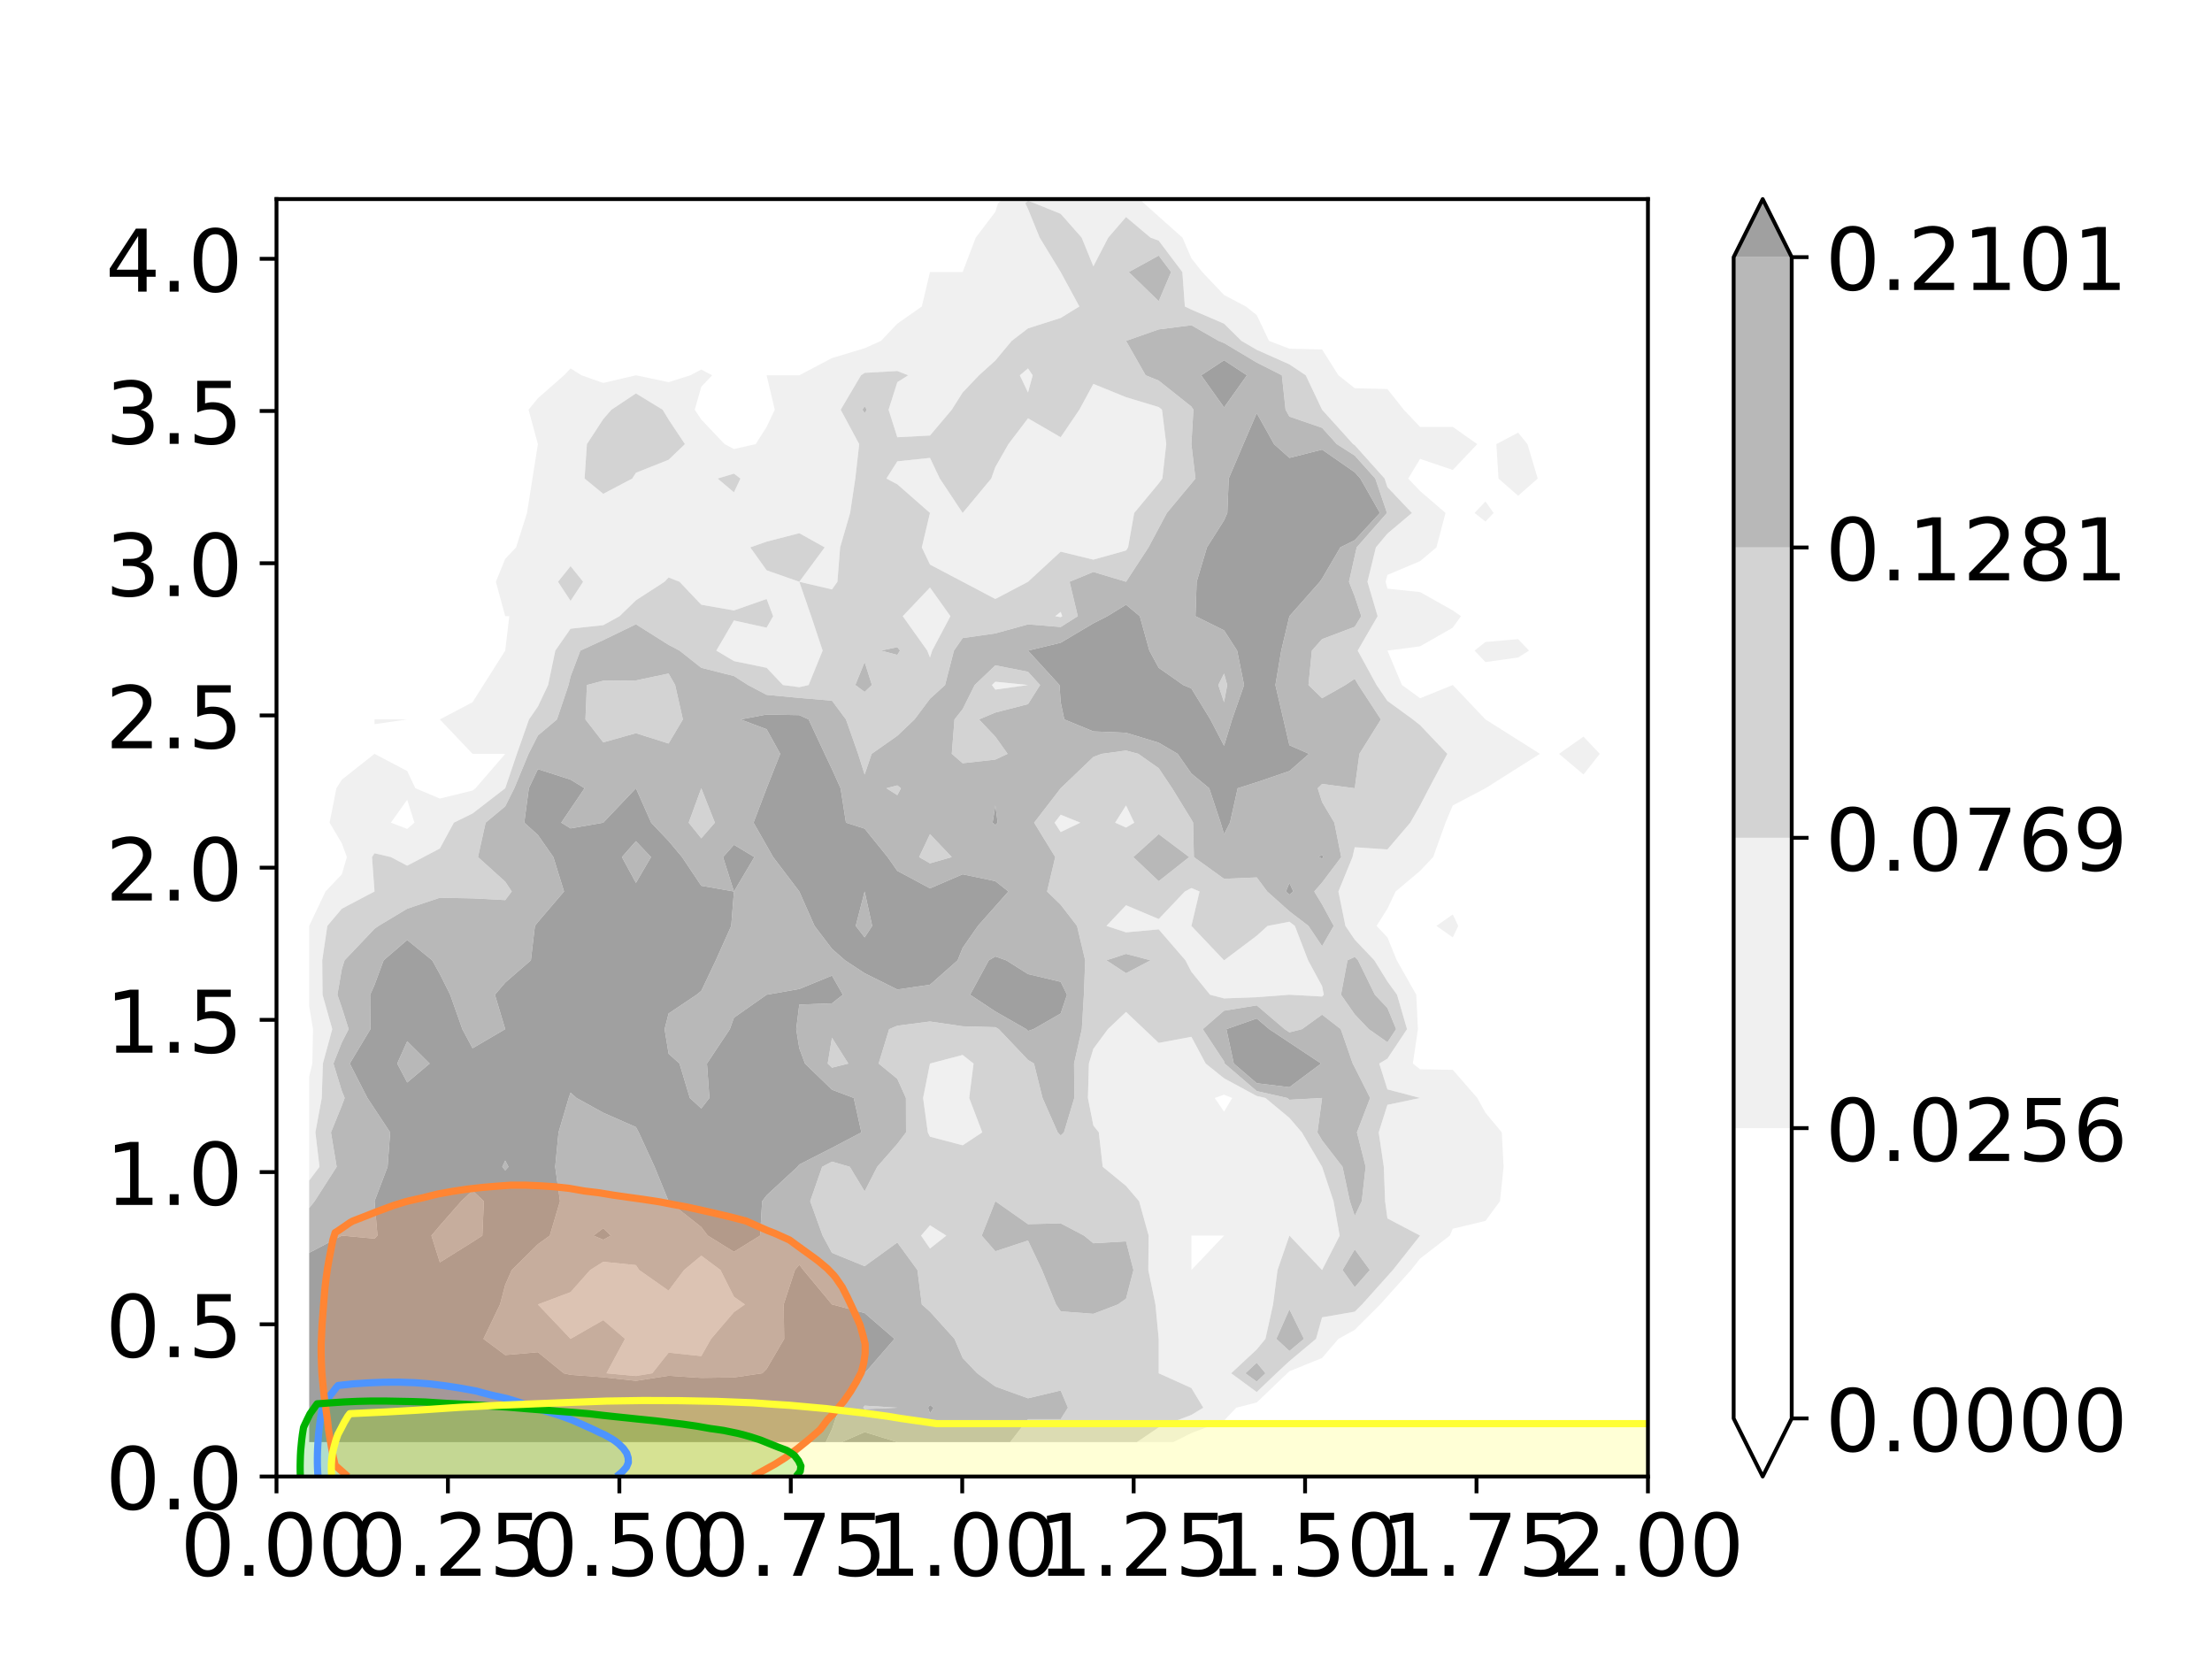 <?xml version="1.0" encoding="utf-8" standalone="no"?>
<!DOCTYPE svg PUBLIC "-//W3C//DTD SVG 1.1//EN"
  "http://www.w3.org/Graphics/SVG/1.1/DTD/svg11.dtd">
<!-- Created with matplotlib (https://matplotlib.org/) -->
<svg height="345.6pt" version="1.1" viewBox="0 0 460.8 345.6" width="460.8pt" xmlns="http://www.w3.org/2000/svg" xmlns:xlink="http://www.w3.org/1999/xlink">
 <defs>
  <style type="text/css">
*{stroke-linecap:butt;stroke-linejoin:round;}
  </style>
 </defs>
 <g id="figure_1">
  <g id="patch_1">
   <path d="M 0 345.6 
L 460.8 345.6 
L 460.8 0 
L 0 0 
z
" style="fill:#ffffff;"/>
  </g>
  <g id="axes_1">
   <g id="patch_2">
    <path d="M 57.6 307.584 
L 343.296 307.584 
L 343.296 41.472 
L 57.6 41.472 
z
" style="fill:#ffffff;"/>
   </g>
   <g id="PathCollection_1"/>
   <g id="PathCollection_2">
    <path clip-path="url(#pe663b11dee)" d="M 248.187 300.415 
L 254.993 300.415 
L 261.8 300.415 
L 268.607 300.415 
L 275.413 300.415 
L 282.22 300.415 
L 289.027 300.415 
L 295.833 300.415 
L 302.64 300.415 
L 309.447 300.415 
L 316.253 300.415 
L 323.06 300.415 
L 329.867 300.415 
L 336.673 300.415 
L 343.48 300.415 
L 350.287 300.415 
L 357.093 300.415 
L 363.9 300.415 
L 370.707 300.415 
L 377.513 300.415 
L 384.32 300.415 
L 391.127 300.415 
L 397.933 300.415 
L 404.74 300.415 
L 411.547 300.415 
L 418.353 300.415 
L 425.16 300.415 
L 431.967 300.415 
L 438.773 300.415 
L 445.58 300.415 
L 452.387 300.415 
L 459.193 300.415 
L 466 300.415 
L 472.807 300.415 
L 479.613 300.415 
L 486.42 300.415 
L 493.227 300.415 
L 500.033 300.415 
L 506.84 300.415 
L 513.647 300.415 
L 520.453 300.415 
L 527.26 300.415 
L 534.067 300.415 
L 540.873 300.415 
L 547.68 300.415 
L 554.487 300.415 
L 561.294 300.415 
L 568.1 300.415 
L 574.907 300.415 
L 581.714 300.415 
L 588.52 300.415 
L 595.327 300.415 
L 602.134 300.415 
L 608.94 300.415 
L 615.747 300.415 
L 622.554 300.415 
L 629.36 300.415 
L 636.167 300.415 
L 642.974 300.415 
L 649.78 300.415 
L 656.587 300.415 
L 663.394 300.415 
L 670.2 300.415 
L 677.007 300.415 
L 683.814 300.415 
L 690.62 300.415 
L 697.427 300.415 
L 704.234 300.415 
L 711.04 300.415 
L 717.847 300.415 
L 724.654 300.415 
L 731.46 300.415 
L 738.267 300.415 
L 745.074 300.415 
L 751.88 300.415 
L 758.687 300.415 
L 765.494 300.415 
L 772.3 300.415 
L 779.107 300.415 
L 785.914 300.415 
L 792.72 300.415 
L 799.527 300.415 
L 806.334 300.415 
L 813.14 300.415 
L 819.947 300.415 
L 826.754 300.415 
L 833.56 300.415 
L 840.367 300.415 
L 847.174 300.415 
L 853.98 300.415 
L 860.787 300.415 
L 867.594 300.415 
L 874.4 300.415 
L 881.207 300.415 
L 888.014 300.415 
L 894.82 300.415 
L 901.627 300.415 
L 908.434 300.415 
L 915.24 300.415 
L 922.047 300.415 
L 928.854 300.415 
L 935.66 300.415 
L 942.467 300.415 
L 949.274 300.415 
L 956.08 300.415 
L 962.887 300.415 
L 969.694 300.415 
L 976.5 300.415 
L 983.307 300.415 
L 990.114 300.415 
L 996.92 300.415 
L 1003.727 300.415 
L 1010.534 300.415 
L 1017.34 300.415 
L 1024.147 300.415 
L 1030.954 300.415 
L 1037.76 300.415 
L 1044.567 300.415 
L 1051.374 300.415 
L 1058.18 300.415 
L 1064.987 300.415 
L 1071.794 300.415 
L 1078.6 300.415 
L 1085.407 300.415 
L 1092.214 300.415 
L 1099.02 300.415 
L 1105.827 300.415 
L 1112.634 300.415 
L 1119.44 300.415 
L 1126.247 300.415 
L 1133.054 300.415 
L 1139.86 300.415 
L 1146.667 300.415 
L 1153.474 300.415 
L 1160.28 300.415 
L 1167.087 300.415 
L 1173.894 300.415 
L 1180.7 300.415 
L 1187.507 300.415 
L 1194.314 300.415 
L 1201.12 300.415 
L 1207.927 300.415 
L 1214.734 300.415 
L 1221.54 300.415 
L 1228.347 300.415 
L 1235.154 300.415 
L 1241.96 300.415 
L 1248.767 300.415 
L 1255.574 300.415 
L 1262.38 300.415 
L 1269.187 300.415 
L 1275.994 300.415 
L 1282.8 300.415 
L 1289.607 300.415 
L 1296.414 300.415 
L 1303.22 300.415 
L 1310.027 300.415 
L 1316.834 300.415 
L 1323.64 300.415 
L 1330.447 300.415 
L 1337.254 300.415 
L 1344.06 300.415 
L 1350.867 300.415 
L 1357.674 300.415 
L 1364.48 300.415 
L 1371.287 300.415 
L 1378.094 300.415 
L 1384.9 300.415 
L 1391.707 300.415 
L 1398.514 300.415 
L 1405.32 300.415 
L 1412.127 300.415 
L 1418.934 300.415 
L 1425.74 300.415 
L 1432.547 300.415 
L 1439.354 300.415 
L 1446.16 300.415 
L 1452.967 300.415 
L 1459.774 300.415 
L 1466.58 300.415 
L 1473.387 300.415 
L 1480.194 300.415 
L 1480.194 293.246 
L 1480.194 286.078 
L 1480.194 278.909 
L 1480.194 271.74 
L 1480.194 264.571 
L 1480.194 257.402 
L 1480.194 250.233 
L 1480.194 243.065 
L 1480.194 235.896 
L 1480.194 228.727 
L 1480.194 221.558 
L 1480.194 214.389 
L 1480.194 207.22 
L 1480.194 200.052 
L 1480.194 192.883 
L 1480.194 185.714 
L 1480.194 178.545 
L 1480.194 171.376 
L 1480.194 164.208 
L 1480.194 157.039 
L 1480.194 149.87 
L 1480.194 142.701 
L 1480.194 135.532 
L 1480.194 128.363 
L 1480.194 121.195 
L 1480.194 114.026 
L 1480.194 106.857 
L 1480.194 99.688 
L 1480.194 92.519 
L 1480.194 85.351 
L 1480.194 78.182 
L 1480.194 71.013 
L 1480.194 63.844 
L 1480.194 56.675 
L 1480.194 49.506 
L 1480.194 42.338 
L 1480.194 35.169 
L 1480.194 28 
L 1480.194 20.831 
L 1480.194 13.662 
L 1480.194 6.493 
L 1480.194 -0.675 
L 1480.194 -7.844 
L 1480.194 -15.013 
L 1480.194 -22.182 
L 1480.194 -29.351 
L 1480.194 -36.519 
L 1480.194 -43.688 
L 1480.194 -50.857 
L 1480.194 -58.026 
L 1480.194 -65.195 
L 1480.194 -72.364 
L 1480.194 -79.532 
L 1480.194 -86.701 
L 1480.194 -93.87 
L 1480.194 -101.039 
L 1480.194 -108.208 
L 1480.194 -115.377 
L 1480.194 -122.545 
L 1480.194 -129.714 
L 1480.194 -136.883 
L 1480.194 -144.052 
L 1480.194 -151.221 
L 1480.194 -158.389 
L 1480.194 -165.558 
L 1480.194 -172.727 
L 1480.194 -179.896 
L 1480.194 -187.065 
L 1480.194 -194.234 
L 1480.194 -201.402 
L 1480.194 -208.571 
L 1480.194 -215.74 
L 1480.194 -222.909 
L 1480.194 -230.078 
L 1480.194 -237.246 
L 1480.194 -244.415 
L 1480.194 -251.584 
L 1480.194 -258.753 
L 1480.194 -265.922 
L 1480.194 -273.091 
L 1480.194 -280.259 
L 1480.194 -287.428 
L 1480.194 -294.597 
L 1480.194 -301.766 
L 1480.194 -308.935 
L 1480.194 -316.104 
L 1480.194 -323.272 
L 1473.387 -323.272 
L 1466.58 -323.272 
L 1459.774 -323.272 
L 1452.967 -323.272 
L 1446.16 -323.272 
L 1439.354 -323.272 
L 1432.547 -323.272 
L 1425.74 -323.272 
L 1418.934 -323.272 
L 1412.127 -323.272 
L 1405.32 -323.272 
L 1398.514 -323.272 
L 1391.707 -323.272 
L 1384.9 -323.272 
L 1378.094 -323.272 
L 1371.287 -323.272 
L 1364.48 -323.272 
L 1357.674 -323.272 
L 1350.867 -323.272 
L 1344.06 -323.272 
L 1337.254 -323.272 
L 1330.447 -323.272 
L 1323.64 -323.272 
L 1316.834 -323.272 
L 1310.027 -323.272 
L 1303.22 -323.272 
L 1296.414 -323.272 
L 1289.607 -323.272 
L 1282.8 -323.272 
L 1275.994 -323.272 
L 1269.187 -323.272 
L 1262.38 -323.272 
L 1255.574 -323.272 
L 1248.767 -323.272 
L 1241.96 -323.272 
L 1235.154 -323.272 
L 1228.347 -323.272 
L 1221.54 -323.272 
L 1214.734 -323.272 
L 1207.927 -323.272 
L 1201.12 -323.272 
L 1194.314 -323.272 
L 1187.507 -323.272 
L 1180.7 -323.272 
L 1173.894 -323.272 
L 1167.087 -323.272 
L 1160.28 -323.272 
L 1153.474 -323.272 
L 1146.667 -323.272 
L 1139.86 -323.272 
L 1133.054 -323.272 
L 1126.247 -323.272 
L 1119.44 -323.272 
L 1112.634 -323.272 
L 1105.827 -323.272 
L 1099.02 -323.272 
L 1092.214 -323.272 
L 1085.407 -323.272 
L 1078.6 -323.272 
L 1071.794 -323.272 
L 1064.987 -323.272 
L 1058.18 -323.272 
L 1051.374 -323.272 
L 1044.567 -323.272 
L 1037.76 -323.272 
L 1030.954 -323.272 
L 1024.147 -323.272 
L 1017.34 -323.272 
L 1010.534 -323.272 
L 1003.727 -323.272 
L 996.92 -323.272 
L 990.114 -323.272 
L 983.307 -323.272 
L 976.5 -323.272 
L 969.694 -323.272 
L 962.887 -323.272 
L 956.08 -323.272 
L 949.274 -323.272 
L 942.467 -323.272 
L 935.66 -323.272 
L 928.854 -323.272 
L 922.047 -323.272 
L 915.24 -323.272 
L 908.434 -323.272 
L 901.627 -323.272 
L 894.82 -323.272 
L 888.014 -323.272 
L 881.207 -323.272 
L 874.4 -323.272 
L 867.594 -323.272 
L 860.787 -323.272 
L 853.98 -323.272 
L 847.174 -323.272 
L 840.367 -323.272 
L 833.56 -323.272 
L 826.754 -323.272 
L 819.947 -323.272 
L 813.14 -323.272 
L 806.334 -323.272 
L 799.527 -323.272 
L 792.72 -323.272 
L 785.914 -323.272 
L 779.107 -323.272 
L 772.3 -323.272 
L 765.494 -323.272 
L 758.687 -323.272 
L 751.88 -323.272 
L 745.074 -323.272 
L 738.267 -323.272 
L 731.46 -323.272 
L 724.654 -323.272 
L 717.847 -323.272 
L 711.04 -323.272 
L 704.234 -323.272 
L 697.427 -323.272 
L 690.62 -323.272 
L 683.814 -323.272 
L 677.007 -323.272 
L 670.2 -323.272 
L 663.394 -323.272 
L 656.587 -323.272 
L 649.78 -323.272 
L 642.974 -323.272 
L 636.167 -323.272 
L 629.36 -323.272 
L 622.554 -323.272 
L 615.747 -323.272 
L 608.94 -323.272 
L 602.134 -323.272 
L 595.327 -323.272 
L 588.52 -323.272 
L 581.714 -323.272 
L 574.907 -323.272 
L 568.1 -323.272 
L 561.294 -323.272 
L 554.487 -323.272 
L 547.68 -323.272 
L 540.873 -323.272 
L 534.067 -323.272 
L 527.26 -323.272 
L 520.453 -323.272 
L 513.647 -323.272 
L 506.84 -323.272 
L 500.033 -323.272 
L 493.227 -323.272 
L 486.42 -323.272 
L 479.613 -323.272 
L 472.807 -323.272 
L 466 -323.272 
L 459.193 -323.272 
L 452.387 -323.272 
L 445.58 -323.272 
L 438.773 -323.272 
L 431.967 -323.272 
L 425.16 -323.272 
L 418.353 -323.272 
L 411.547 -323.272 
L 404.74 -323.272 
L 397.933 -323.272 
L 391.127 -323.272 
L 384.32 -323.272 
L 377.513 -323.272 
L 370.707 -323.272 
L 363.9 -323.272 
L 357.093 -323.272 
L 350.287 -323.272 
L 343.48 -323.272 
L 336.673 -323.272 
L 329.867 -323.272 
L 323.06 -323.272 
L 316.253 -323.272 
L 309.447 -323.272 
L 302.64 -323.272 
L 295.833 -323.272 
L 289.027 -323.272 
L 282.22 -323.272 
L 275.413 -323.272 
L 268.607 -323.272 
L 261.8 -323.272 
L 254.993 -323.272 
L 248.187 -323.272 
L 241.38 -323.272 
L 234.573 -323.272 
L 227.767 -323.272 
L 220.96 -323.272 
L 214.153 -323.272 
L 207.347 -323.272 
L 200.54 -323.272 
L 193.733 -323.272 
L 186.927 -323.272 
L 180.12 -323.272 
L 173.313 -323.272 
L 166.507 -323.272 
L 159.7 -323.272 
L 152.893 -323.272 
L 146.087 -323.272 
L 139.28 -323.272 
L 132.473 -323.272 
L 125.667 -323.272 
L 118.86 -323.272 
L 112.053 -323.272 
L 105.247 -323.272 
L 98.44 -323.272 
L 91.633 -323.272 
L 84.827 -323.272 
L 78.02 -323.272 
L 71.213 -323.272 
L 64.407 -323.272 
L 64.407 -316.104 
L 64.407 -308.935 
L 64.407 -301.766 
L 64.407 -294.597 
L 64.407 -287.428 
L 64.407 -280.259 
L 64.407 -273.091 
L 64.407 -265.922 
L 64.407 -258.753 
L 64.407 -251.584 
L 64.407 -244.415 
L 64.407 -237.246 
L 64.407 -230.078 
L 64.407 -222.909 
L 64.407 -215.74 
L 64.407 -208.571 
L 64.407 -201.402 
L 64.407 -194.234 
L 64.407 -187.065 
L 64.407 -179.896 
L 64.407 -172.727 
L 64.407 -165.558 
L 64.407 -158.389 
L 64.407 -151.221 
L 64.407 -144.052 
L 64.407 -136.883 
L 64.407 -129.714 
L 64.407 -122.545 
L 64.407 -115.377 
L 64.407 -108.208 
L 64.407 -101.039 
L 64.407 -93.87 
L 64.407 -86.701 
L 64.407 -79.532 
L 64.407 -72.364 
L 64.407 -65.195 
L 64.407 -58.026 
L 64.407 -50.857 
L 64.407 -43.688 
L 64.407 -36.519 
L 64.407 -29.351 
L 64.407 -22.182 
L 64.407 -15.013 
L 64.407 -7.844 
L 64.407 -0.675 
L 64.407 6.493 
L 64.407 13.662 
L 64.407 20.831 
L 64.407 28 
L 64.407 35.169 
L 64.407 42.338 
L 64.407 49.506 
L 64.407 56.675 
L 64.407 63.844 
L 64.407 71.013 
L 64.407 78.182 
L 64.407 85.351 
L 64.407 92.519 
L 64.407 99.688 
L 64.407 106.857 
L 64.407 114.026 
L 64.407 121.195 
L 64.407 128.363 
L 64.407 135.532 
L 64.407 142.701 
L 64.407 149.87 
L 64.407 157.039 
L 64.407 164.208 
L 64.407 171.376 
L 64.407 178.545 
L 64.407 185.714 
L 64.407 192.883 
L 64.407 192.883 
L 64.407 192.883 
L 67.81 185.714 
L 71.213 182.13 
L 72.261 178.545 
L 71.213 175.678 
L 68.661 171.376 
L 70.079 164.208 
L 71.213 162.415 
L 78.02 157.039 
L 84.827 160.623 
L 86.528 164.208 
L 91.633 166.358 
L 98.44 164.685 
L 99.059 164.208 
L 105.247 157.039 
L 105.247 157.039 
L 105.247 157.039 
L 98.44 157.039 
L 91.633 149.87 
L 84.827 149.87 
L 78.02 150.859 
L 78.02 149.87 
L 78.02 149.87 
L 84.827 149.87 
L 91.633 149.87 
L 98.44 146.286 
L 100.709 142.701 
L 105.247 135.532 
L 105.247 135.532 
L 106.098 128.363 
L 105.247 128.363 
L 103.302 121.195 
L 105.247 116.415 
L 107.516 114.026 
L 109.784 106.857 
L 110.919 99.688 
L 112.053 92.519 
L 110.109 85.351 
L 112.053 82.961 
L 117.499 78.182 
L 118.86 76.748 
L 121.129 78.182 
L 125.667 79.775 
L 132.473 78.182 
L 139.28 79.615 
L 143.818 78.182 
L 146.087 76.987 
L 148.356 78.182 
L 146.087 80.571 
L 144.725 85.351 
L 146.087 87.399 
L 150.949 92.519 
L 152.893 93.543 
L 157.431 92.519 
L 159.7 88.935 
L 161.402 85.351 
L 159.7 78.182 
L 159.7 78.182 
L 159.7 78.182 
L 166.507 78.182 
L 173.313 74.597 
L 180.12 72.549 
L 183.523 71.013 
L 186.927 67.428 
L 192.032 63.844 
L 193.733 56.675 
L 193.733 56.675 
L 196.536 56.675 
L 200.54 56.675 
L 200.54 56.675 
L 203.263 49.506 
L 207.347 44.13 
L 207.914 42.338 
L 214.153 36.705 
L 220.96 38.427 
L 227.767 37.926 
L 234.573 38.427 
L 238.286 42.338 
L 241.38 45.095 
L 246.33 49.506 
L 248.187 53.808 
L 250.456 56.675 
L 254.993 61.454 
L 259.531 63.844 
L 261.8 65.636 
L 264.353 71.013 
L 268.607 72.642 
L 275.413 72.805 
L 278.817 78.182 
L 282.22 80.87 
L 289.027 81.049 
L 292.43 85.351 
L 295.833 88.935 
L 302.64 88.935 
L 307.745 92.519 
L 302.64 97.896 
L 295.833 95.592 
L 293.358 99.688 
L 295.833 102.295 
L 301.127 106.857 
L 299.237 114.026 
L 295.833 116.893 
L 289.027 119.761 
L 288.649 121.195 
L 289.027 122.628 
L 295.833 123.345 
L 302.64 127.169 
L 304.342 128.363 
L 302.64 130.753 
L 295.833 134.636 
L 289.027 135.532 
L 289.027 135.532 
L 289.027 135.532 
L 292.052 142.701 
L 295.833 145.458 
L 302.64 142.701 
L 302.64 142.701 
L 309.447 149.87 
L 309.447 149.87 
L 316.253 154.171 
L 320.791 157.039 
L 316.253 159.906 
L 309.447 164.208 
L 309.447 164.208 
L 302.64 167.792 
L 301.127 171.376 
L 298.556 178.545 
L 295.833 181.413 
L 290.728 185.714 
L 289.027 189.298 
L 286.758 192.883 
L 289.027 195.272 
L 290.972 200.052 
L 295.033 207.22 
L 295.38 214.389 
L 294.321 221.558 
L 295.833 222.753 
L 302.64 222.862 
L 307.745 228.727 
L 309.447 231.799 
L 312.85 235.896 
L 313.228 243.065 
L 312.472 250.233 
L 309.447 254.33 
L 302.64 255.968 
L 302.021 257.402 
L 295.833 262.181 
L 293.943 264.571 
L 289.027 270.053 
L 287.514 271.74 
L 282.22 277.022 
L 278.817 278.909 
L 275.413 282.891 
L 268.607 285.656 
L 268.153 286.078 
L 261.8 292.16 
L 257.546 293.246 
L 254.993 295.935 
L 248.187 298.529 
L 244.405 300.415 
z
M 316.253 214.389 
L 316.253 214.389 
z
M 299.237 192.883 
L 302.64 190.493 
L 303.775 192.883 
L 302.64 195.272 
z
M 350.287 164.208 
L 350.287 157.039 
L 350.287 157.039 
L 350.287 157.039 
L 354.529 164.208 
L 350.287 164.208 
z
M 324.762 157.039 
L 329.867 153.454 
L 333.27 157.039 
L 329.867 161.34 
z
M 360.497 157.039 
L 363.9 155.844 
L 367.303 157.039 
L 363.9 160.623 
z
M 307.178 135.532 
L 309.447 133.74 
L 316.253 133.143 
L 318.522 135.532 
L 316.253 136.966 
L 309.447 137.922 
z
M 307.178 106.857 
L 309.447 104.467 
L 311.148 106.857 
L 309.447 108.649 
z
M 312.169 99.688 
L 311.716 92.519 
L 316.253 90.13 
L 318.198 92.519 
L 320.337 99.688 
L 316.253 103.273 
z
" style="fill:#ffffff;"/>
    <path clip-path="url(#pe663b11dee)" d="M 248.187 264.571 
L 248.187 264.571 
L 254.993 257.402 
L 248.187 257.402 
L 248.187 257.402 
L 248.187 264.571 
z
" style="fill:#ffffff;"/>
    <path clip-path="url(#pe663b11dee)" d="M 261.8 250.233 
z
" style="fill:#ffffff;"/>
    <path clip-path="url(#pe663b11dee)" d="M 268.607 243.065 
L 268.607 243.065 
L 268.607 243.065 
L 268.607 243.065 
z
" style="fill:#ffffff;"/>
    <path clip-path="url(#pe663b11dee)" d="M 295.833 243.065 
L 295.833 243.065 
L 295.833 239.48 
L 295.833 243.065 
z
" style="fill:#ffffff;"/>
    <path clip-path="url(#pe663b11dee)" d="M 254.993 231.594 
L 256.695 228.727 
L 254.993 228.044 
L 253.049 228.727 
z
" style="fill:#ffffff;"/>
    <path clip-path="url(#pe663b11dee)" d="M 65.065 221.558 
L 65.207 214.389 
L 64.407 209.61 
L 64.407 214.389 
L 64.407 221.558 
L 64.407 224.246 
z
" style="fill:#ffffff;"/>
    <path clip-path="url(#pe663b11dee)" d="M 84.827 172.68 
L 86.339 171.376 
L 84.827 166.597 
L 81.423 171.376 
z
" style="fill:#ffffff;"/>
    <path clip-path="url(#pe663b11dee)" d="M 125.667 106.857 
L 125.667 106.857 
L 125.667 106.857 
L 125.667 106.857 
z
" style="fill:#ffffff;"/>
    <path clip-path="url(#pe663b11dee)" d="M 159.7 106.857 
L 166.507 106.857 
L 166.507 106.857 
L 166.507 106.857 
L 159.7 106.857 
L 159.7 106.857 
z
" style="fill:#ffffff;"/>
   </g>
   <g id="PathCollection_3">
    <path clip-path="url(#pe663b11dee)" d="M 241.38 300.415 
L 244.405 300.415 
L 248.187 298.529 
L 254.993 295.935 
L 257.546 293.246 
L 261.8 292.16 
L 268.153 286.078 
L 268.607 285.656 
L 275.413 282.891 
L 278.817 278.909 
L 282.22 277.022 
L 287.514 271.74 
L 289.027 270.053 
L 293.943 264.571 
L 295.833 262.181 
L 302.021 257.402 
L 302.64 255.968 
L 309.447 254.33 
L 312.472 250.233 
L 313.228 243.065 
L 312.85 235.896 
L 309.447 231.799 
L 307.745 228.727 
L 302.64 222.862 
L 295.833 222.753 
L 294.321 221.558 
L 295.38 214.389 
L 295.033 207.22 
L 290.972 200.052 
L 289.027 195.272 
L 286.758 192.883 
L 289.027 189.298 
L 290.728 185.714 
L 295.833 181.413 
L 298.556 178.545 
L 301.127 171.376 
L 302.64 167.792 
L 309.447 164.208 
L 309.447 164.208 
L 316.253 159.906 
L 320.791 157.039 
L 316.253 154.171 
L 309.447 149.87 
L 309.447 149.87 
L 302.64 142.701 
L 302.64 142.701 
L 302.64 142.701 
L 295.833 145.458 
L 292.052 142.701 
L 289.027 135.532 
L 289.027 135.532 
L 289.027 135.532 
L 295.833 134.636 
L 302.64 130.753 
L 304.342 128.363 
L 302.64 127.169 
L 295.833 123.345 
L 289.027 122.628 
L 288.649 121.195 
L 289.027 119.761 
L 295.833 116.893 
L 299.237 114.026 
L 301.127 106.857 
L 295.833 102.295 
L 293.358 99.688 
L 295.833 95.592 
L 302.64 97.896 
L 307.745 92.519 
L 302.64 88.935 
L 295.833 88.935 
L 292.43 85.351 
L 289.027 81.049 
L 282.22 80.87 
L 278.817 78.182 
L 275.413 72.805 
L 268.607 72.642 
L 264.353 71.013 
L 261.8 65.636 
L 259.531 63.844 
L 254.993 61.454 
L 250.456 56.675 
L 248.187 53.808 
L 246.33 49.506 
L 241.38 45.095 
L 238.286 42.338 
L 234.573 38.427 
L 227.767 37.926 
L 220.96 38.427 
L 214.153 36.705 
L 207.914 42.338 
L 207.347 44.13 
L 203.263 49.506 
L 200.54 56.675 
L 200.54 56.675 
L 196.536 56.675 
L 193.733 56.675 
L 192.032 63.844 
L 186.927 67.428 
L 183.523 71.013 
L 180.12 72.549 
L 173.313 74.597 
L 166.507 78.182 
L 159.7 78.182 
L 159.7 78.182 
L 159.7 78.182 
L 161.402 85.351 
L 159.7 88.935 
L 157.431 92.519 
L 152.893 93.543 
L 150.949 92.519 
L 146.087 87.399 
L 144.725 85.351 
L 146.087 80.571 
L 148.356 78.182 
L 146.087 76.987 
L 143.818 78.182 
L 139.28 79.615 
L 132.473 78.182 
L 125.667 79.775 
L 121.129 78.182 
L 118.86 76.748 
L 117.499 78.182 
L 112.053 82.961 
L 110.109 85.351 
L 112.053 92.519 
L 110.919 99.688 
L 109.784 106.857 
L 107.516 114.026 
L 105.247 116.415 
L 103.302 121.195 
L 105.247 128.363 
L 106.098 128.363 
L 105.247 135.532 
L 105.247 135.532 
L 100.709 142.701 
L 98.44 146.286 
L 91.633 149.87 
L 84.827 149.87 
L 78.02 149.87 
L 78.02 149.87 
L 78.02 150.859 
L 84.827 149.87 
L 91.633 149.87 
L 98.44 157.039 
L 105.247 157.039 
L 105.247 157.039 
L 99.059 164.208 
L 98.44 164.685 
L 91.633 166.358 
L 86.528 164.208 
L 84.827 160.623 
L 78.02 157.039 
L 71.213 162.415 
L 70.079 164.208 
L 68.661 171.376 
L 71.213 175.678 
L 72.261 178.545 
L 71.213 182.13 
L 67.81 185.714 
L 64.407 192.883 
L 64.407 192.883 
L 64.407 200.052 
L 64.407 207.22 
L 64.407 209.61 
L 65.207 214.389 
L 65.065 221.558 
L 64.407 224.246 
L 64.407 228.727 
L 64.407 235.896 
L 64.407 243.065 
L 64.407 245.932 
L 66.556 243.065 
L 65.703 235.896 
L 67.025 228.727 
L 67.261 221.558 
L 69.211 214.389 
L 67.191 207.22 
L 67.129 200.052 
L 68.188 192.883 
L 71.213 189.298 
L 78.02 185.714 
L 77.496 178.545 
L 78.02 177.749 
L 81.423 178.545 
L 84.827 180.337 
L 88.23 178.545 
L 91.633 176.753 
L 94.55 171.376 
L 98.44 169.465 
L 105.247 164.208 
L 105.247 164.208 
L 107.678 157.039 
L 110.197 149.87 
L 112.053 147.182 
L 114.18 142.701 
L 115.684 135.532 
L 118.86 130.97 
L 125.667 130.234 
L 129.07 128.363 
L 132.473 125.055 
L 138.429 121.195 
L 139.28 120.299 
L 141.549 121.195 
L 146.087 125.974 
L 152.893 127.169 
L 159.7 124.779 
L 161.061 128.363 
L 159.7 130.753 
L 152.893 129.26 
L 149.228 135.532 
L 152.893 137.714 
L 159.7 139.117 
L 163.103 142.701 
L 166.507 143.149 
L 168.451 142.701 
L 171.369 135.532 
L 168.982 128.363 
L 166.507 121.195 
L 166.507 121.195 
L 159.7 118.805 
L 156.297 114.026 
L 159.7 112.831 
L 166.507 111.074 
L 171.801 114.026 
L 166.507 121.195 
L 173.313 122.788 
L 174.448 121.195 
L 175.015 114.026 
L 177.095 106.857 
L 178.175 99.688 
L 178.986 92.519 
L 175.128 85.351 
L 179.364 78.182 
L 180.12 77.67 
L 186.927 77.286 
L 189.196 78.182 
L 186.927 79.615 
L 185.112 85.351 
L 186.927 91.086 
L 193.733 90.727 
L 198.271 85.351 
L 200.54 81.766 
L 203.943 78.182 
L 207.347 75.109 
L 210.75 71.013 
L 214.153 68.406 
L 220.96 66.234 
L 224.85 63.844 
L 220.96 56.675 
L 220.96 56.675 
L 216.584 49.506 
L 214.153 43.532 
L 213.586 42.338 
L 214.153 41.826 
L 215.515 42.338 
L 220.96 44.543 
L 225.336 49.506 
L 227.767 55.48 
L 230.861 49.506 
L 234.573 45.205 
L 239.678 49.506 
L 241.38 50.13 
L 246.309 56.675 
L 246.825 63.844 
L 248.187 64.496 
L 254.993 67.428 
L 258.624 71.013 
L 261.8 72.871 
L 268.607 75.901 
L 272.01 78.182 
L 275.413 85.351 
L 281.88 92.519 
L 282.22 92.737 
L 288.443 99.688 
L 289.027 101.48 
L 294.132 106.857 
L 289.027 111.158 
L 286.624 114.026 
L 284.867 121.195 
L 286.985 128.363 
L 282.839 135.532 
L 286.758 142.701 
L 289.027 146.01 
L 294.321 149.87 
L 295.833 151.065 
L 301.506 157.039 
L 297.69 164.208 
L 295.833 167.792 
L 293.791 171.376 
L 289.027 176.952 
L 282.22 176.497 
L 281.751 178.545 
L 278.817 185.714 
L 280.275 192.883 
L 282.22 195.75 
L 286.304 200.052 
L 289.027 204.463 
L 291.029 207.22 
L 293.111 214.389 
L 289.027 220.534 
L 287.325 221.558 
L 289.027 226.935 
L 295.833 228.727 
L 295.833 228.727 
L 295.833 228.727 
L 289.027 230.161 
L 287.212 235.896 
L 288.27 243.065 
L 288.541 250.233 
L 289.027 253.818 
L 295.833 257.402 
L 295.833 257.402 
L 295.833 257.402 
L 290.161 264.571 
L 289.027 265.836 
L 283.733 271.74 
L 282.22 273.249 
L 275.413 274.428 
L 274.153 278.909 
L 268.607 283.547 
L 265.884 286.078 
L 261.8 289.988 
L 256.473 286.078 
L 261.8 281.115 
L 263.615 278.909 
L 265.203 271.74 
L 266.132 264.571 
L 268.607 257.402 
L 268.607 257.402 
L 268.607 257.402 
L 275.413 264.571 
L 279.079 257.402 
L 277.796 250.233 
L 275.413 243.065 
L 275.413 243.065 
L 271.2 235.896 
L 268.607 232.877 
L 263.615 228.727 
L 261.8 228.317 
L 254.993 224.63 
L 251.165 221.558 
L 248.187 215.982 
L 241.38 217.257 
L 238.355 214.389 
L 234.573 210.805 
L 230.792 214.389 
L 227.767 218.486 
L 226.839 221.558 
L 226.632 228.727 
L 227.767 234.462 
L 228.901 235.896 
L 229.711 243.065 
L 234.573 247.047 
L 237.296 250.233 
L 239.286 257.402 
L 239.214 264.571 
L 240.699 271.74 
L 241.38 278.909 
L 241.38 278.909 
L 241.38 286.078 
L 248.187 289.15 
L 250.662 293.246 
L 248.187 294.756 
L 241.38 297.343 
L 236.842 300.415 
z
M 248.187 264.571 
L 248.187 257.402 
L 248.187 257.402 
L 254.993 257.402 
L 248.187 264.571 
L 248.187 264.571 
z
M 261.8 250.233 
z
M 268.607 243.065 
L 268.607 243.065 
L 268.607 243.065 
L 268.607 243.065 
z
M 295.833 243.065 
L 295.833 239.48 
L 295.833 243.065 
L 295.833 243.065 
z
M 253.049 228.727 
L 254.993 228.044 
L 256.695 228.727 
L 254.993 231.594 
z
M 81.423 171.376 
L 84.827 166.597 
L 86.339 171.376 
L 84.827 172.68 
z
M 116.242 121.195 
L 118.86 117.936 
L 121.478 121.195 
L 118.86 125.177 
z
M 125.667 106.857 
L 125.667 106.857 
L 125.667 106.857 
L 125.667 106.857 
z
M 159.7 106.857 
L 159.7 106.857 
L 166.507 106.857 
L 166.507 106.857 
L 166.507 106.857 
L 159.7 106.857 
z
M 121.777 99.688 
L 122.263 92.519 
L 125.667 87.306 
L 127.368 85.351 
L 132.473 81.955 
L 138.042 85.351 
L 139.28 87.399 
L 142.683 92.519 
L 139.28 95.778 
L 132.473 98.493 
L 131.717 99.688 
L 125.667 102.874 
z
M 149.49 99.688 
L 152.893 98.664 
L 154.255 99.688 
L 152.893 102.556 
z
" style="fill:#f0f0f0;"/>
    <path clip-path="url(#pe663b11dee)" d="M 193.733 260.091 
L 197.137 257.402 
L 193.733 255.252 
L 191.877 257.402 
z
" style="fill:#f0f0f0;"/>
    <path clip-path="url(#pe663b11dee)" d="M 193.733 236.792 
L 200.54 238.584 
L 204.624 235.896 
L 201.901 228.727 
L 202.809 221.558 
L 200.54 219.766 
L 193.733 221.558 
L 193.733 221.558 
L 192.3 228.727 
L 193.28 235.896 
z
" style="fill:#f0f0f0;"/>
    <path clip-path="url(#pe663b11dee)" d="M 316.253 214.389 
L 316.253 214.389 
L 316.253 214.389 
z
" style="fill:#f0f0f0;"/>
    <path clip-path="url(#pe663b11dee)" d="M 254.993 207.989 
L 261.8 207.733 
L 268.607 207.22 
L 268.607 207.22 
L 268.607 207.22 
L 275.413 207.598 
L 275.772 207.22 
L 275.413 205.428 
L 272.496 200.052 
L 269.741 192.883 
L 268.607 192.014 
L 264.069 192.883 
L 261.8 194.931 
L 254.993 200.052 
L 254.993 200.052 
L 254.993 200.052 
L 248.187 192.883 
L 249.888 185.714 
L 248.187 184.997 
L 246.825 185.714 
L 241.38 191.449 
L 234.573 188.582 
L 230.489 192.883 
L 234.573 194.227 
L 241.38 193.6 
L 246.949 200.052 
L 248.187 202.441 
L 252.076 207.22 
z
" style="fill:#f0f0f0;"/>
    <path clip-path="url(#pe663b11dee)" d="M 302.64 195.272 
L 303.775 192.883 
L 302.64 190.493 
L 299.237 192.883 
z
" style="fill:#f0f0f0;"/>
    <path clip-path="url(#pe663b11dee)" d="M 220.96 173.332 
L 225.044 171.376 
L 220.96 169.722 
L 219.684 171.376 
z
" style="fill:#f0f0f0;"/>
    <path clip-path="url(#pe663b11dee)" d="M 234.573 172.4 
L 236.275 171.376 
L 234.573 167.792 
L 232.305 171.376 
z
" style="fill:#f0f0f0;"/>
    <path clip-path="url(#pe663b11dee)" d="M 350.287 164.208 
L 354.529 164.208 
L 350.287 157.039 
L 350.287 157.039 
L 350.287 157.039 
L 350.287 164.208 
z
" style="fill:#f0f0f0;"/>
    <path clip-path="url(#pe663b11dee)" d="M 329.867 161.34 
L 333.27 157.039 
L 329.867 153.454 
L 324.762 157.039 
z
" style="fill:#f0f0f0;"/>
    <path clip-path="url(#pe663b11dee)" d="M 363.9 160.623 
L 367.303 157.039 
L 363.9 155.844 
L 360.497 157.039 
z
" style="fill:#f0f0f0;"/>
    <path clip-path="url(#pe663b11dee)" d="M 207.347 143.657 
L 214.153 142.701 
L 207.347 142.018 
L 206.63 142.701 
z
" style="fill:#f0f0f0;"/>
    <path clip-path="url(#pe663b11dee)" d="M 193.733 136.966 
L 194.187 135.532 
L 197.988 128.363 
L 193.733 122.389 
L 188.061 128.363 
L 193.166 135.532 
z
" style="fill:#f0f0f0;"/>
    <path clip-path="url(#pe663b11dee)" d="M 309.447 137.922 
L 316.253 136.966 
L 318.522 135.532 
L 316.253 133.143 
L 309.447 133.74 
L 307.178 135.532 
z
" style="fill:#f0f0f0;"/>
    <path clip-path="url(#pe663b11dee)" d="M 220.96 128.568 
L 221.284 128.363 
L 220.96 127.467 
L 219.826 128.363 
z
" style="fill:#f0f0f0;"/>
    <path clip-path="url(#pe663b11dee)" d="M 207.347 124.779 
L 214.153 121.195 
L 214.153 121.195 
L 220.96 114.922 
L 227.767 116.586 
L 234.573 114.678 
L 234.999 114.026 
L 236.275 106.857 
L 241.38 100.712 
L 242.136 99.688 
L 242.951 92.519 
L 242.061 85.351 
L 241.38 84.799 
L 234.573 82.744 
L 227.767 79.974 
L 224.85 85.351 
L 220.96 91.086 
L 214.153 87.143 
L 210.069 92.519 
L 207.347 97.299 
L 206.496 99.688 
L 200.54 106.857 
L 195.775 99.688 
L 193.733 95.387 
L 186.927 96.104 
L 184.658 99.688 
L 186.927 100.883 
L 193.733 106.857 
L 192.032 114.026 
L 193.733 117.61 
L 200.54 121.195 
L 200.54 121.195 
z
" style="fill:#f0f0f0;"/>
    <path clip-path="url(#pe663b11dee)" d="M 309.447 108.649 
L 311.148 106.857 
L 309.447 104.467 
L 307.178 106.857 
z
" style="fill:#f0f0f0;"/>
    <path clip-path="url(#pe663b11dee)" d="M 316.253 103.273 
L 320.337 99.688 
L 318.198 92.519 
L 316.253 90.13 
L 311.716 92.519 
L 312.169 99.688 
z
" style="fill:#f0f0f0;"/>
    <path clip-path="url(#pe663b11dee)" d="M 207.347 85.351 
z
" style="fill:#f0f0f0;"/>
    <path clip-path="url(#pe663b11dee)" d="M 214.153 81.766 
L 215.126 78.182 
L 214.153 76.748 
L 212.452 78.182 
z
" style="fill:#f0f0f0;"/>
   </g>
   <g id="PathCollection_4">
    <path clip-path="url(#pe663b11dee)" d="M 180.12 293.545 
L 186.927 293.246 
L 186.927 293.246 
L 186.927 293.246 
L 180.12 292.825 
L 179.811 293.246 
z
" style="fill:#d3d3d3;"/>
    <path clip-path="url(#pe663b11dee)" d="M 200.54 300.415 
L 200.54 300.415 
L 200.54 300.415 
L 200.54 300.415 
z
" style="fill:#d3d3d3;"/>
    <path clip-path="url(#pe663b11dee)" d="M 214.153 300.415 
L 220.96 300.415 
L 227.767 300.415 
L 234.573 300.415 
L 236.842 300.415 
L 241.38 297.343 
L 248.187 294.756 
L 250.662 293.246 
L 248.187 289.15 
L 241.38 286.078 
L 241.38 278.909 
L 241.38 278.909 
L 240.699 271.74 
L 239.214 264.571 
L 239.286 257.402 
L 237.296 250.233 
L 234.573 247.047 
L 229.711 243.065 
L 228.901 235.896 
L 227.767 234.462 
L 226.632 228.727 
L 226.839 221.558 
L 227.767 218.486 
L 230.792 214.389 
L 234.573 210.805 
L 238.355 214.389 
L 241.38 217.257 
L 248.187 215.982 
L 251.165 221.558 
L 254.993 224.63 
L 261.8 228.317 
L 263.615 228.727 
L 268.607 232.877 
L 271.2 235.896 
L 275.413 243.065 
L 275.413 243.065 
L 277.796 250.233 
L 279.079 257.402 
L 275.413 264.571 
L 268.607 257.402 
L 268.607 257.402 
L 268.607 257.402 
L 266.132 264.571 
L 265.203 271.74 
L 263.615 278.909 
L 261.8 281.115 
L 256.473 286.078 
L 261.8 289.988 
L 265.884 286.078 
L 268.607 283.547 
L 274.153 278.909 
L 275.413 274.428 
L 282.22 273.249 
L 283.733 271.74 
L 289.027 265.836 
L 290.161 264.571 
L 295.833 257.402 
L 295.833 257.402 
L 295.833 257.402 
L 289.027 253.818 
L 288.541 250.233 
L 288.27 243.065 
L 287.212 235.896 
L 289.027 230.161 
L 295.833 228.727 
L 295.833 228.727 
L 295.833 228.727 
L 289.027 226.935 
L 287.325 221.558 
L 289.027 220.534 
L 293.111 214.389 
L 291.029 207.22 
L 289.027 204.463 
L 286.304 200.052 
L 282.22 195.75 
L 280.275 192.883 
L 278.817 185.714 
L 281.751 178.545 
L 282.22 176.497 
L 289.027 176.952 
L 293.791 171.376 
L 295.833 167.792 
L 297.69 164.208 
L 301.506 157.039 
L 295.833 151.065 
L 294.321 149.87 
L 289.027 146.01 
L 286.758 142.701 
L 282.839 135.532 
L 286.985 128.363 
L 284.867 121.195 
L 286.624 114.026 
L 289.027 111.158 
L 294.132 106.857 
L 289.027 101.48 
L 288.443 99.688 
L 282.22 92.737 
L 281.88 92.519 
L 275.413 85.351 
L 272.01 78.182 
L 268.607 75.901 
L 261.8 72.871 
L 258.624 71.013 
L 254.993 67.428 
L 248.187 64.496 
L 246.825 63.844 
L 246.309 56.675 
L 241.38 50.13 
L 239.678 49.506 
L 234.573 45.205 
L 230.861 49.506 
L 227.767 55.48 
L 225.336 49.506 
L 220.96 44.543 
L 215.515 42.338 
L 214.153 41.826 
L 213.586 42.338 
L 214.153 43.532 
L 216.584 49.506 
L 220.96 56.675 
L 220.96 56.675 
L 224.85 63.844 
L 220.96 66.234 
L 214.153 68.406 
L 210.75 71.013 
L 207.347 75.109 
L 203.943 78.182 
L 200.54 81.766 
L 198.271 85.351 
L 193.733 90.727 
L 186.927 91.086 
L 185.112 85.351 
L 186.927 79.615 
L 189.196 78.182 
L 186.927 77.286 
L 180.12 77.67 
L 179.364 78.182 
L 175.128 85.351 
L 178.986 92.519 
L 178.175 99.688 
L 177.095 106.857 
L 175.015 114.026 
L 174.448 121.195 
L 173.313 122.788 
L 166.507 121.195 
L 171.801 114.026 
L 166.507 111.074 
L 159.7 112.831 
L 156.297 114.026 
L 159.7 118.805 
L 166.507 121.195 
L 166.507 121.195 
L 168.982 128.363 
L 171.369 135.532 
L 168.451 142.701 
L 166.507 143.149 
L 163.103 142.701 
L 159.7 139.117 
L 152.893 137.714 
L 149.228 135.532 
L 152.893 129.26 
L 159.7 130.753 
L 161.061 128.363 
L 159.7 124.779 
L 152.893 127.169 
L 146.087 125.974 
L 141.549 121.195 
L 139.28 120.299 
L 138.429 121.195 
L 132.473 125.055 
L 129.07 128.363 
L 125.667 130.234 
L 118.86 130.97 
L 115.684 135.532 
L 114.18 142.701 
L 112.053 147.182 
L 110.197 149.87 
L 107.678 157.039 
L 105.247 164.208 
L 105.247 164.208 
L 98.44 169.465 
L 94.55 171.376 
L 91.633 176.753 
L 88.23 178.545 
L 84.827 180.337 
L 81.423 178.545 
L 78.02 177.749 
L 77.496 178.545 
L 78.02 185.714 
L 71.213 189.298 
L 68.188 192.883 
L 67.129 200.052 
L 67.191 207.22 
L 69.211 214.389 
L 67.261 221.558 
L 67.025 228.727 
L 65.703 235.896 
L 66.556 243.065 
L 64.407 245.932 
L 64.407 250.233 
L 64.407 251.667 
L 65.541 250.233 
L 70.139 243.065 
L 68.944 235.896 
L 71.213 230.32 
L 71.805 228.727 
L 71.213 227.293 
L 69.457 221.558 
L 71.213 217.147 
L 72.631 214.389 
L 71.213 209.909 
L 70.285 207.22 
L 71.213 201.844 
L 71.781 200.052 
L 78.02 193.48 
L 78.871 192.883 
L 84.827 189.298 
L 91.633 187.017 
L 98.44 187.148 
L 105.247 187.506 
L 106.608 185.714 
L 105.247 183.666 
L 99.574 178.545 
L 101.163 171.376 
L 105.247 167.981 
L 107.137 164.208 
L 110.109 157.039 
L 112.053 153.215 
L 116.024 149.87 
L 118.435 142.701 
L 118.86 140.909 
L 120.902 135.532 
L 125.667 133.35 
L 132.473 130.05 
L 139.28 134.337 
L 141.549 135.532 
L 146.087 139.117 
L 152.893 140.831 
L 155.811 142.701 
L 159.7 144.749 
L 166.507 145.389 
L 173.313 145.96 
L 176.231 149.87 
L 178.759 157.039 
L 180.12 161.34 
L 181.579 157.039 
L 186.927 153.284 
L 190.509 149.87 
L 193.733 145.569 
L 196.875 142.701 
L 198.725 135.532 
L 200.54 132.925 
L 207.347 131.948 
L 214.153 130.07 
L 220.96 130.617 
L 224.525 128.363 
L 222.816 121.195 
L 227.767 119.146 
L 234.573 121.195 
L 239.253 114.026 
L 241.38 110.043 
L 243.082 106.857 
L 248.187 100.712 
L 249.038 99.688 
L 248.187 92.519 
L 248.612 85.351 
L 248.187 84.699 
L 241.38 79.285 
L 238.657 78.182 
L 234.573 71.013 
L 234.573 71.013 
L 234.573 71.013 
L 241.38 68.623 
L 248.187 67.754 
L 253.859 71.013 
L 254.993 71.461 
L 261.8 75.527 
L 267.036 78.182 
L 267.806 85.351 
L 268.607 86.784 
L 275.413 89.124 
L 278.476 92.519 
L 282.22 94.909 
L 286.499 99.688 
L 288.935 106.857 
L 282.62 114.026 
L 282.22 115.818 
L 281.019 121.195 
L 282.22 124.267 
L 283.581 128.363 
L 282.22 130.569 
L 275.413 133.143 
L 273.286 135.532 
L 272.577 142.701 
L 275.413 145.458 
L 280.275 142.701 
L 282.22 141.398 
L 282.976 142.701 
L 287.665 149.87 
L 283.192 157.039 
L 282.22 164.208 
L 282.22 164.208 
L 282.22 164.208 
L 275.413 163.311 
L 274.506 164.208 
L 275.413 167.075 
L 277.966 171.376 
L 279.404 178.545 
L 275.413 183.844 
L 273.78 185.714 
L 275.413 188.402 
L 277.844 192.883 
L 275.413 197.1 
L 272.577 192.883 
L 268.607 189.842 
L 263.988 185.714 
L 261.8 182.781 
L 254.993 183.073 
L 248.71 178.545 
L 248.545 171.376 
L 248.187 170.725 
L 244.183 164.208 
L 241.38 160.026 
L 237.126 157.039 
L 234.573 156.345 
L 229.468 157.039 
L 227.767 157.69 
L 220.96 164.208 
L 220.96 164.208 
L 215.43 171.376 
L 219.826 178.545 
L 218.124 185.714 
L 220.96 188.471 
L 224.363 192.883 
L 226.065 200.052 
L 225.791 207.22 
L 225.364 214.389 
L 223.745 221.558 
L 223.796 228.727 
L 221.641 235.896 
L 220.96 236.547 
L 220.341 235.896 
L 217.179 228.727 
L 215.391 221.558 
L 214.153 220.804 
L 208.063 214.389 
L 207.347 213.98 
L 200.54 213.792 
L 193.733 212.796 
L 186.927 213.672 
L 185.225 214.389 
L 183.037 221.558 
L 186.927 224.744 
L 188.718 228.727 
L 188.742 235.896 
L 186.927 238.285 
L 182.738 243.065 
L 180.12 248.185 
L 177.026 243.065 
L 173.313 241.989 
L 171.271 243.065 
L 168.776 250.233 
L 171.369 257.402 
L 173.313 260.987 
L 180.12 263.775 
L 186.927 258.836 
L 191.115 264.571 
L 192.032 271.74 
L 193.733 273.249 
L 198.838 278.909 
L 200.54 282.891 
L 203.565 286.078 
L 207.347 288.835 
L 214.153 291.291 
L 220.96 289.662 
L 222.473 293.246 
L 220.96 295.636 
L 214.153 295.636 
L 210.441 300.415 
z
M 259.433 286.078 
L 261.8 283.872 
L 263.615 286.078 
L 261.8 287.815 
z
M 265.884 278.909 
L 268.607 272.764 
L 271.632 278.909 
L 268.607 281.439 
z
M 219.988 271.74 
L 217.071 264.571 
L 214.153 258.426 
L 207.347 260.661 
L 204.511 257.402 
L 207.347 250.233 
L 207.347 250.233 
L 207.347 250.233 
L 214.153 255.013 
L 220.96 254.842 
L 225.822 257.402 
L 227.767 258.995 
L 234.573 258.597 
L 236.12 264.571 
L 234.573 270.545 
L 232.872 271.74 
L 227.767 273.695 
L 220.96 273.174 
z
M 279.668 264.571 
L 282.22 260.27 
L 285.362 264.571 
L 282.22 268.155 
z
M 191.877 257.402 
L 193.733 255.252 
L 197.137 257.402 
L 193.733 260.091 
z
M 281.199 250.233 
L 279.668 243.065 
L 275.413 237.55 
L 274.441 235.896 
L 275.413 228.727 
L 275.413 228.727 
L 275.413 228.727 
L 275.413 228.727 
L 268.607 229.104 
L 268.153 228.727 
L 261.8 227.293 
L 255.113 221.558 
L 254.993 221.11 
L 250.554 214.389 
L 254.993 210.549 
L 261.8 209.439 
L 267.606 214.389 
L 268.607 215.053 
L 271.225 214.389 
L 275.413 211.371 
L 279.303 214.389 
L 281.795 221.558 
L 282.22 222.355 
L 285.423 228.727 
L 282.674 235.896 
L 284.489 243.065 
L 283.679 250.233 
L 282.22 253.306 
z
M 193.28 235.896 
L 192.3 228.727 
L 193.733 221.558 
L 193.733 221.558 
L 200.54 219.766 
L 202.809 221.558 
L 201.901 228.727 
L 204.624 235.896 
L 200.54 238.584 
L 193.733 236.792 
z
M 285.137 214.389 
L 282.22 211.317 
L 279.354 207.22 
L 280.707 200.052 
L 282.22 199.335 
L 282.901 200.052 
L 286.409 207.22 
L 289.027 209.978 
L 290.842 214.389 
L 289.027 217.12 
z
M 252.076 207.22 
L 248.187 202.441 
L 246.949 200.052 
L 241.38 193.6 
L 234.573 194.227 
L 230.489 192.883 
L 234.573 188.582 
L 241.38 191.449 
L 246.825 185.714 
L 248.187 184.997 
L 249.888 185.714 
L 248.187 192.883 
L 254.993 200.052 
L 254.993 200.052 
L 254.993 200.052 
L 261.8 194.931 
L 264.069 192.883 
L 268.607 192.014 
L 269.741 192.883 
L 272.496 200.052 
L 275.413 205.428 
L 275.772 207.22 
L 275.413 207.598 
L 268.607 207.22 
L 268.607 207.22 
L 268.607 207.22 
L 261.8 207.733 
L 254.993 207.989 
z
M 230.489 200.052 
L 234.573 198.708 
L 239.678 200.052 
L 234.573 202.74 
z
M 236.086 178.545 
L 241.38 173.766 
L 247.733 178.545 
L 241.38 183.563 
z
M 219.684 171.376 
L 220.96 169.722 
L 225.044 171.376 
L 220.96 173.332 
z
M 232.305 171.376 
L 234.573 167.792 
L 236.275 171.376 
L 234.573 172.4 
z
M 178.175 142.701 
L 180.12 137.922 
L 181.633 142.701 
L 180.12 144.135 
z
M 183.523 135.532 
L 186.927 134.815 
L 187.494 135.532 
L 186.927 136.428 
z
M 193.166 135.532 
L 188.061 128.363 
L 193.733 122.389 
L 197.988 128.363 
L 194.187 135.532 
L 193.733 136.966 
z
M 219.826 128.363 
L 220.96 127.467 
L 221.284 128.363 
L 220.96 128.568 
z
M 180.12 121.195 
L 180.12 121.195 
L 180.12 121.195 
L 180.12 121.195 
z
M 200.54 121.195 
L 200.54 121.195 
L 193.733 117.61 
L 192.032 114.026 
L 193.733 106.857 
L 186.927 100.883 
L 184.658 99.688 
L 186.927 96.104 
L 193.733 95.387 
L 195.775 99.688 
L 200.54 106.857 
L 206.496 99.688 
L 207.347 97.299 
L 210.069 92.519 
L 214.153 87.143 
L 220.96 91.086 
L 224.85 85.351 
L 227.767 79.974 
L 234.573 82.744 
L 241.38 84.799 
L 242.061 85.351 
L 242.951 92.519 
L 242.136 99.688 
L 241.38 100.712 
L 236.275 106.857 
L 234.999 114.026 
L 234.573 114.678 
L 227.767 116.586 
L 220.96 114.922 
L 214.153 121.195 
L 214.153 121.195 
L 207.347 124.779 
z
M 179.666 85.351 
L 180.12 84.634 
L 180.574 85.351 
L 180.12 86.067 
z
M 207.347 85.351 
z
M 212.452 78.182 
L 214.153 76.748 
L 215.126 78.182 
L 214.153 81.766 
z
M 235.141 56.675 
L 241.38 53.247 
L 243.962 56.675 
L 241.38 62.741 
z
" style="fill:#d3d3d3;"/>
    <path clip-path="url(#pe663b11dee)" d="M 132.473 286.643 
L 135.877 286.078 
L 139.28 281.776 
L 146.087 282.493 
L 148.129 278.909 
L 152.893 273.333 
L 155.162 271.74 
L 152.893 270.147 
L 150.091 264.571 
L 146.087 261.584 
L 142.504 264.571 
L 139.28 268.872 
L 133.154 264.571 
L 132.473 263.547 
L 125.667 262.851 
L 122.944 264.571 
L 118.86 269.18 
L 112.053 271.74 
L 118.86 278.909 
L 125.667 274.998 
L 130.204 278.909 
L 126.347 286.078 
z
" style="fill:#d3d3d3;"/>
    <path clip-path="url(#pe663b11dee)" d="M 118.86 243.065 
L 125.667 243.065 
L 132.473 243.065 
L 132.473 243.065 
L 132.473 243.065 
L 125.667 243.065 
L 118.86 243.065 
L 118.86 243.065 
z
" style="fill:#d3d3d3;"/>
    <path clip-path="url(#pe663b11dee)" d="M 173.313 222.418 
L 176.717 221.558 
L 173.313 216.182 
L 172.426 221.558 
z
" style="fill:#d3d3d3;"/>
    <path clip-path="url(#pe663b11dee)" d="M 193.733 179.849 
L 198.271 178.545 
L 193.733 173.766 
L 191.464 178.545 
z
" style="fill:#d3d3d3;"/>
    <path clip-path="url(#pe663b11dee)" d="M 146.087 174.635 
L 148.923 171.376 
L 146.087 164.208 
L 143.469 171.376 
z
" style="fill:#d3d3d3;"/>
    <path clip-path="url(#pe663b11dee)" d="M 186.927 165.641 
L 187.683 164.208 
L 186.927 163.61 
L 184.658 164.208 
z
" style="fill:#d3d3d3;"/>
    <path clip-path="url(#pe663b11dee)" d="M 200.54 158.994 
L 207.347 158.234 
L 209.899 157.039 
L 207.347 153.454 
L 203.943 149.87 
L 207.347 148.436 
L 214.153 146.684 
L 216.674 142.701 
L 214.153 139.944 
L 207.347 138.605 
L 203.048 142.701 
L 200.54 147.719 
L 198.838 149.87 
L 198.271 157.039 
z
M 206.63 142.701 
L 207.347 142.018 
L 214.153 142.701 
L 207.347 143.657 
z
" style="fill:#d3d3d3;"/>
    <path clip-path="url(#pe663b11dee)" d="M 125.667 154.649 
L 132.473 152.737 
L 139.28 154.888 
L 142.258 149.87 
L 140.641 142.701 
L 139.28 140.311 
L 132.473 141.745 
L 125.667 141.805 
L 122.263 142.701 
L 121.954 149.87 
z
" style="fill:#d3d3d3;"/>
    <path clip-path="url(#pe663b11dee)" d="M 254.993 146.286 
L 255.652 142.701 
L 254.993 140.311 
L 253.792 142.701 
z
" style="fill:#d3d3d3;"/>
    <path clip-path="url(#pe663b11dee)" d="M 118.86 125.177 
L 121.478 121.195 
L 118.86 117.936 
L 116.242 121.195 
z
" style="fill:#d3d3d3;"/>
    <path clip-path="url(#pe663b11dee)" d="M 125.667 102.874 
L 131.717 99.688 
L 132.473 98.493 
L 139.28 95.778 
L 142.683 92.519 
L 139.28 87.399 
L 138.042 85.351 
L 132.473 81.955 
L 127.368 85.351 
L 125.667 87.306 
L 122.263 92.519 
L 121.777 99.688 
z
" style="fill:#d3d3d3;"/>
    <path clip-path="url(#pe663b11dee)" d="M 152.893 102.556 
L 154.255 99.688 
L 152.893 98.664 
L 149.49 99.688 
z
" style="fill:#d3d3d3;"/>
   </g>
   <g id="PathCollection_5">
    <path clip-path="url(#pe663b11dee)" d="M 173.313 300.415 
L 175.355 300.415 
L 180.12 298.324 
L 186.927 300.415 
L 186.927 300.415 
L 193.733 300.415 
L 200.54 300.415 
L 200.54 300.415 
L 200.54 300.415 
L 207.347 300.415 
L 210.441 300.415 
L 214.153 295.636 
L 220.96 295.636 
L 222.473 293.246 
L 220.96 289.662 
L 214.153 291.291 
L 207.347 288.835 
L 203.565 286.078 
L 200.54 282.891 
L 198.838 278.909 
L 193.733 273.249 
L 192.032 271.74 
L 191.115 264.571 
L 186.927 258.836 
L 180.12 263.775 
L 173.313 260.987 
L 171.369 257.402 
L 168.776 250.233 
L 171.271 243.065 
L 173.313 241.989 
L 177.026 243.065 
L 180.12 248.185 
L 182.738 243.065 
L 186.927 238.285 
L 188.742 235.896 
L 188.718 228.727 
L 186.927 224.744 
L 183.037 221.558 
L 185.225 214.389 
L 186.927 213.672 
L 193.733 212.796 
L 200.54 213.792 
L 207.347 213.98 
L 208.063 214.389 
L 214.153 220.804 
L 215.391 221.558 
L 217.179 228.727 
L 220.341 235.896 
L 220.96 236.547 
L 221.641 235.896 
L 223.796 228.727 
L 223.745 221.558 
L 225.364 214.389 
L 225.791 207.22 
L 226.065 200.052 
L 224.363 192.883 
L 220.96 188.471 
L 218.124 185.714 
L 219.826 178.545 
L 215.43 171.376 
L 220.96 164.208 
L 220.96 164.208 
L 227.767 157.69 
L 229.468 157.039 
L 234.573 156.345 
L 237.126 157.039 
L 241.38 160.026 
L 244.183 164.208 
L 248.187 170.725 
L 248.545 171.376 
L 248.71 178.545 
L 254.993 183.073 
L 261.8 182.781 
L 263.988 185.714 
L 268.607 189.842 
L 272.577 192.883 
L 275.413 197.1 
L 277.844 192.883 
L 275.413 188.402 
L 273.78 185.714 
L 275.413 183.844 
L 279.404 178.545 
L 277.966 171.376 
L 275.413 167.075 
L 274.506 164.208 
L 275.413 163.311 
L 282.22 164.208 
L 282.22 164.208 
L 282.22 164.208 
L 283.192 157.039 
L 287.665 149.87 
L 282.976 142.701 
L 282.22 141.398 
L 280.275 142.701 
L 275.413 145.458 
L 272.577 142.701 
L 273.286 135.532 
L 275.413 133.143 
L 282.22 130.569 
L 283.581 128.363 
L 282.22 124.267 
L 281.019 121.195 
L 282.22 115.818 
L 282.62 114.026 
L 288.935 106.857 
L 286.499 99.688 
L 282.22 94.909 
L 278.476 92.519 
L 275.413 89.124 
L 268.607 86.784 
L 267.806 85.351 
L 267.036 78.182 
L 261.8 75.527 
L 254.993 71.461 
L 253.859 71.013 
L 248.187 67.754 
L 241.38 68.623 
L 234.573 71.013 
L 234.573 71.013 
L 234.573 71.013 
L 238.657 78.182 
L 241.38 79.285 
L 248.187 84.699 
L 248.612 85.351 
L 248.187 92.519 
L 249.038 99.688 
L 248.187 100.712 
L 243.082 106.857 
L 241.38 110.043 
L 239.253 114.026 
L 234.573 121.195 
L 227.767 119.146 
L 222.816 121.195 
L 224.525 128.363 
L 220.96 130.617 
L 214.153 130.07 
L 207.347 131.948 
L 200.54 132.925 
L 198.725 135.532 
L 196.875 142.701 
L 193.733 145.569 
L 190.509 149.87 
L 186.927 153.284 
L 181.579 157.039 
L 180.12 161.34 
L 178.759 157.039 
L 176.231 149.87 
L 173.313 145.96 
L 166.507 145.389 
L 159.7 144.749 
L 155.811 142.701 
L 152.893 140.831 
L 146.087 139.117 
L 141.549 135.532 
L 139.28 134.337 
L 132.473 130.05 
L 125.667 133.35 
L 120.902 135.532 
L 118.86 140.909 
L 118.435 142.701 
L 116.024 149.87 
L 112.053 153.215 
L 110.109 157.039 
L 107.137 164.208 
L 105.247 167.981 
L 101.163 171.376 
L 99.574 178.545 
L 105.247 183.666 
L 106.608 185.714 
L 105.247 187.506 
L 98.44 187.148 
L 91.633 187.017 
L 84.827 189.298 
L 78.871 192.883 
L 78.02 193.48 
L 71.781 200.052 
L 71.213 201.844 
L 70.285 207.22 
L 71.213 209.909 
L 72.631 214.389 
L 71.213 217.147 
L 69.457 221.558 
L 71.213 227.293 
L 71.805 228.727 
L 71.213 230.32 
L 68.944 235.896 
L 70.139 243.065 
L 65.541 250.233 
L 64.407 251.667 
L 64.407 257.402 
L 64.407 260.987 
L 71.213 257.402 
L 71.213 257.402 
L 71.213 257.402 
L 78.02 258.026 
L 78.639 257.402 
L 78.02 250.233 
L 78.02 250.233 
L 78.02 250.233 
L 80.743 243.065 
L 81.275 235.896 
L 78.02 230.967 
L 76.54 228.727 
L 72.863 221.558 
L 77.169 214.389 
L 77.112 207.22 
L 78.02 205.172 
L 79.911 200.052 
L 84.827 195.816 
L 90.032 200.052 
L 91.633 202.919 
L 93.783 207.22 
L 96.313 214.389 
L 98.44 218.372 
L 105.247 214.389 
L 103.097 207.22 
L 105.247 204.69 
L 110.595 200.052 
L 111.435 192.883 
L 112.053 192.086 
L 117.499 185.714 
L 115.278 178.545 
L 112.053 173.937 
L 109.217 171.376 
L 110.163 164.208 
L 112.053 160.225 
L 118.86 162.415 
L 121.777 164.208 
L 118.86 168.509 
L 116.915 171.376 
L 118.86 172.571 
L 125.667 171.376 
L 125.667 171.376 
L 132.473 164.208 
L 132.473 164.208 
L 132.473 164.208 
L 135.65 171.376 
L 139.28 175.2 
L 142.083 178.545 
L 146.087 184.519 
L 152.893 185.714 
L 152.326 192.883 
L 149.112 200.052 
L 146.087 206.424 
L 145.114 207.22 
L 139.28 211.131 
L 138.45 214.389 
L 139.28 219.51 
L 141.549 221.558 
L 143.704 228.727 
L 146.087 230.909 
L 147.788 228.727 
L 147.27 221.558 
L 152.043 214.389 
L 152.893 212 
L 159.7 207.22 
L 159.7 207.22 
L 166.507 206.026 
L 173.313 203.238 
L 175.582 207.22 
L 173.313 209.013 
L 166.507 209.269 
L 165.865 214.389 
L 166.507 218.372 
L 167.69 221.558 
L 173.313 227.006 
L 177.851 228.727 
L 179.439 235.896 
L 173.313 239.122 
L 166.507 242.587 
L 166.129 243.065 
L 159.7 249.009 
L 158.766 250.233 
L 158.339 257.402 
L 152.893 260.776 
L 147.448 257.402 
L 146.087 255.61 
L 139.28 250.233 
L 139.28 250.233 
L 136.363 243.065 
L 133.065 235.896 
L 132.473 234.793 
L 125.667 231.799 
L 120.098 228.727 
L 118.86 227.624 
L 118.471 228.727 
L 116.352 235.896 
L 115.657 243.065 
L 116.652 250.233 
L 114.529 257.402 
L 112.053 259.194 
L 106.608 264.571 
L 105.247 267.643 
L 104.158 271.74 
L 100.709 278.909 
L 105.247 282.282 
L 112.053 281.684 
L 117.442 286.078 
L 118.86 286.4 
L 125.667 286.905 
L 132.473 287.65 
L 139.28 286.595 
L 146.087 287.038 
L 152.893 286.94 
L 158.792 286.078 
L 159.7 285.181 
L 163.365 278.909 
L 163.251 271.74 
L 165.599 264.571 
L 166.507 263.468 
L 167.358 264.571 
L 173.313 271.74 
L 173.313 271.74 
L 180.12 273.532 
L 186.335 278.909 
L 180.12 286.078 
L 180.12 286.078 
L 174.86 293.246 
L 173.313 297.727 
L 172.037 300.415 
z
M 179.811 293.246 
L 180.12 292.825 
L 186.927 293.246 
L 186.927 293.246 
L 186.927 293.246 
L 180.12 293.545 
z
M 193.333 293.246 
L 193.733 292.695 
L 194.49 293.246 
L 193.733 294.441 
z
M 126.347 286.078 
L 130.204 278.909 
L 125.667 274.998 
L 118.86 278.909 
L 112.053 271.74 
L 118.86 269.18 
L 122.944 264.571 
L 125.667 262.851 
L 132.473 263.547 
L 133.154 264.571 
L 139.28 268.872 
L 142.504 264.571 
L 146.087 261.584 
L 150.091 264.571 
L 152.893 270.147 
L 155.162 271.74 
L 152.893 273.333 
L 148.129 278.909 
L 146.087 282.493 
L 139.28 281.776 
L 135.877 286.078 
L 132.473 286.643 
z
M 123.625 257.402 
L 125.667 255.866 
L 127.237 257.402 
L 125.667 258.263 
z
M 118.86 243.065 
L 118.86 243.065 
L 125.667 243.065 
L 132.473 243.065 
L 132.473 243.065 
L 132.473 243.065 
L 125.667 243.065 
L 118.86 243.065 
z
M 172.426 221.558 
L 173.313 216.182 
L 176.717 221.558 
L 173.313 222.418 
z
M 213.795 214.389 
L 207.347 210.702 
L 202.087 207.22 
L 205.985 200.052 
L 207.347 199.255 
L 209.616 200.052 
L 214.153 202.919 
L 220.96 204.532 
L 222.277 207.22 
L 220.96 211.131 
L 215.288 214.389 
L 214.153 214.767 
z
M 176.036 200.052 
L 173.313 197.662 
L 169.683 192.883 
L 166.507 185.714 
L 166.507 185.714 
L 161.061 178.545 
L 159.7 176.156 
L 156.977 171.376 
L 159.7 164.208 
L 159.7 164.208 
L 162.536 157.039 
L 159.7 151.918 
L 154.255 149.87 
L 159.7 148.846 
L 166.507 148.974 
L 168.451 149.87 
L 171.801 157.039 
L 173.313 160.225 
L 175.105 164.208 
L 176.231 171.376 
L 180.12 172.623 
L 184.91 178.545 
L 186.927 181.413 
L 193.733 185.062 
L 200.54 182.13 
L 207.347 183.563 
L 210.069 185.714 
L 207.347 188.786 
L 203.716 192.883 
L 200.54 197.445 
L 199.493 200.052 
L 193.733 205.139 
L 186.927 206.13 
L 180.12 202.74 
z
M 267.877 185.714 
L 268.607 183.922 
L 269.424 185.714 
L 268.607 186.366 
z
M 150.624 178.545 
L 152.893 175.985 
L 157.148 178.545 
L 152.893 185.714 
z
M 191.464 178.545 
L 193.733 173.766 
L 198.271 178.545 
L 193.733 179.849 
z
M 274.733 178.545 
L 275.413 178.033 
L 275.648 178.545 
L 275.413 178.857 
z
M 143.469 171.376 
L 146.087 164.208 
L 148.923 171.376 
L 146.087 174.635 
z
M 206.779 171.376 
L 207.347 167.792 
L 207.833 171.376 
L 207.347 171.854 
z
M 254.277 171.376 
L 251.899 164.208 
L 248.187 161.135 
L 245.321 157.039 
L 241.38 154.719 
L 234.573 152.645 
L 227.767 152.363 
L 221.716 149.87 
L 220.96 146.286 
L 220.708 142.701 
L 214.153 135.532 
L 220.96 133.894 
L 227.767 129.847 
L 230.684 128.363 
L 234.573 125.974 
L 237.439 128.363 
L 239.435 135.532 
L 241.38 139.117 
L 246.485 142.701 
L 248.187 143.418 
L 252.139 149.87 
L 254.993 155.352 
L 256.663 149.87 
L 259.165 142.701 
L 257.716 135.532 
L 254.993 131.315 
L 249.038 128.363 
L 249.285 121.195 
L 251.428 114.026 
L 254.993 108.393 
L 255.674 106.857 
L 255.966 99.688 
L 259.016 92.519 
L 261.8 86.067 
L 265.404 92.519 
L 268.607 95.387 
L 275.413 93.66 
L 282.22 98.385 
L 283.387 99.688 
L 287.463 106.857 
L 282.22 112.532 
L 279.217 114.026 
L 275.413 120.512 
L 274.944 121.195 
L 268.607 128.363 
L 268.607 128.363 
L 266.905 135.532 
L 265.69 142.701 
L 267.357 149.87 
L 268.607 155.247 
L 272.691 157.039 
L 268.607 160.623 
L 261.8 162.953 
L 257.83 164.208 
L 256.231 171.376 
L 254.993 173.766 
z
M 268.607 171.376 
L 268.607 171.376 
L 268.607 171.376 
L 268.607 171.376 
z
M 184.658 164.208 
L 186.927 163.61 
L 187.683 164.208 
L 186.927 165.641 
z
M 198.271 157.039 
L 198.838 149.87 
L 200.54 147.719 
L 203.048 142.701 
L 207.347 138.605 
L 214.153 139.944 
L 216.674 142.701 
L 214.153 146.684 
L 207.347 148.436 
L 203.943 149.87 
L 207.347 153.454 
L 209.899 157.039 
L 207.347 158.234 
L 200.54 158.994 
z
M 121.954 149.87 
L 122.263 142.701 
L 125.667 141.805 
L 132.473 141.745 
L 139.28 140.311 
L 140.641 142.701 
L 142.258 149.87 
L 139.28 154.888 
L 132.473 152.737 
L 125.667 154.649 
z
M 253.792 142.701 
L 254.993 140.311 
L 255.652 142.701 
L 254.993 146.286 
z
M 250.229 78.182 
L 254.993 75.045 
L 259.758 78.182 
L 254.993 84.873 
z
" style="fill:#b8b8b8;"/>
    <path clip-path="url(#pe663b11dee)" d="M 261.8 287.815 
L 263.615 286.078 
L 261.8 283.872 
L 259.433 286.078 
z
" style="fill:#b8b8b8;"/>
    <path clip-path="url(#pe663b11dee)" d="M 268.607 281.439 
L 271.632 278.909 
L 268.607 272.764 
L 265.884 278.909 
z
" style="fill:#b8b8b8;"/>
    <path clip-path="url(#pe663b11dee)" d="M 220.96 273.174 
L 227.767 273.695 
L 232.872 271.74 
L 234.573 270.545 
L 236.12 264.571 
L 234.573 258.597 
L 227.767 258.995 
L 225.822 257.402 
L 220.96 254.842 
L 214.153 255.013 
L 207.347 250.233 
L 207.347 250.233 
L 207.347 250.233 
L 204.511 257.402 
L 207.347 260.661 
L 214.153 258.426 
L 217.071 264.571 
L 219.988 271.74 
z
" style="fill:#b8b8b8;"/>
    <path clip-path="url(#pe663b11dee)" d="M 282.22 268.155 
L 285.362 264.571 
L 282.22 260.27 
L 279.668 264.571 
z
" style="fill:#b8b8b8;"/>
    <path clip-path="url(#pe663b11dee)" d="M 91.633 262.978 
L 98.44 258.726 
L 100.482 257.402 
L 100.796 250.233 
L 98.44 248.009 
L 96.084 250.233 
L 91.633 255.311 
L 89.869 257.402 
z
" style="fill:#b8b8b8;"/>
    <path clip-path="url(#pe663b11dee)" d="M 282.22 253.306 
L 283.679 250.233 
L 284.489 243.065 
L 282.674 235.896 
L 285.423 228.727 
L 282.22 222.355 
L 281.795 221.558 
L 279.303 214.389 
L 275.413 211.371 
L 271.225 214.389 
L 268.607 215.053 
L 267.606 214.389 
L 261.8 209.439 
L 254.993 210.549 
L 250.554 214.389 
L 254.993 221.11 
L 255.113 221.558 
L 261.8 227.293 
L 268.153 228.727 
L 268.607 229.104 
L 275.413 228.727 
L 275.413 228.727 
L 275.413 228.727 
L 275.413 228.727 
L 274.441 235.896 
L 275.413 237.55 
L 279.668 243.065 
L 281.199 250.233 
z
M 257.023 221.558 
L 255.48 214.389 
L 261.8 212.17 
L 264.403 214.389 
L 268.607 217.177 
L 275.213 221.558 
L 268.607 226.487 
L 261.8 225.655 
z
" style="fill:#b8b8b8;"/>
    <path clip-path="url(#pe663b11dee)" d="M 105.247 243.819 
L 105.927 243.065 
L 105.247 241.761 
L 104.628 243.065 
z
" style="fill:#b8b8b8;"/>
    <path clip-path="url(#pe663b11dee)" d="M 84.827 225.501 
L 89.506 221.558 
L 84.827 216.919 
L 82.747 221.558 
z
" style="fill:#b8b8b8;"/>
    <path clip-path="url(#pe663b11dee)" d="M 289.027 217.12 
L 290.842 214.389 
L 289.027 209.978 
L 286.409 207.22 
L 282.901 200.052 
L 282.22 199.335 
L 280.707 200.052 
L 279.354 207.22 
L 282.22 211.317 
L 285.137 214.389 
z
" style="fill:#b8b8b8;"/>
    <path clip-path="url(#pe663b11dee)" d="M 234.573 202.74 
L 239.678 200.052 
L 234.573 198.708 
L 230.489 200.052 
z
" style="fill:#b8b8b8;"/>
    <path clip-path="url(#pe663b11dee)" d="M 180.12 195.272 
L 181.691 192.883 
L 180.12 185.714 
L 178.264 192.883 
z
" style="fill:#b8b8b8;"/>
    <path clip-path="url(#pe663b11dee)" d="M 132.473 183.922 
L 135.615 178.545 
L 132.473 175.237 
L 129.556 178.545 
z
" style="fill:#b8b8b8;"/>
    <path clip-path="url(#pe663b11dee)" d="M 241.38 183.563 
L 247.733 178.545 
L 241.38 173.766 
L 236.086 178.545 
z
" style="fill:#b8b8b8;"/>
    <path clip-path="url(#pe663b11dee)" d="M 180.12 144.135 
L 181.633 142.701 
L 180.12 137.922 
L 178.175 142.701 
z
" style="fill:#b8b8b8;"/>
    <path clip-path="url(#pe663b11dee)" d="M 186.927 136.428 
L 187.494 135.532 
L 186.927 134.815 
L 183.523 135.532 
z
" style="fill:#b8b8b8;"/>
    <path clip-path="url(#pe663b11dee)" d="M 180.12 121.195 
L 180.12 121.195 
L 180.12 121.195 
L 180.12 121.195 
z
" style="fill:#b8b8b8;"/>
    <path clip-path="url(#pe663b11dee)" d="M 180.12 86.067 
L 180.574 85.351 
L 180.12 84.634 
L 179.666 85.351 
z
" style="fill:#b8b8b8;"/>
    <path clip-path="url(#pe663b11dee)" d="M 241.38 62.741 
L 243.962 56.675 
L 241.38 53.247 
L 235.141 56.675 
z
" style="fill:#b8b8b8;"/>
   </g>
   <g id="PathCollection_6">
    <path clip-path="url(#pe663b11dee)" d="M 71.213 300.415 
L 78.02 300.415 
L 84.827 300.415 
L 91.633 300.415 
L 98.44 300.415 
L 105.247 300.415 
L 112.053 300.415 
L 118.86 300.415 
L 125.667 300.415 
L 132.473 300.415 
L 139.28 300.415 
L 146.087 300.415 
L 152.893 300.415 
L 159.7 300.415 
L 166.507 300.415 
L 172.037 300.415 
L 173.313 297.727 
L 174.86 293.246 
L 180.12 286.078 
L 180.12 286.078 
L 186.335 278.909 
L 180.12 273.532 
L 173.313 271.74 
L 173.313 271.74 
L 167.358 264.571 
L 166.507 263.468 
L 165.599 264.571 
L 163.251 271.74 
L 163.365 278.909 
L 159.7 285.181 
L 158.792 286.078 
L 152.893 286.94 
L 146.087 287.038 
L 139.28 286.595 
L 132.473 287.65 
L 125.667 286.905 
L 118.86 286.4 
L 117.442 286.078 
L 112.053 281.684 
L 105.247 282.282 
L 100.709 278.909 
L 104.158 271.74 
L 105.247 267.643 
L 106.608 264.571 
L 112.053 259.194 
L 114.529 257.402 
L 116.652 250.233 
L 115.657 243.065 
L 116.352 235.896 
L 118.471 228.727 
L 118.86 227.624 
L 120.098 228.727 
L 125.667 231.799 
L 132.473 234.793 
L 133.065 235.896 
L 136.363 243.065 
L 139.28 250.233 
L 139.28 250.233 
L 146.087 255.61 
L 147.448 257.402 
L 152.893 260.776 
L 158.339 257.402 
L 158.766 250.233 
L 159.7 249.009 
L 166.129 243.065 
L 166.507 242.587 
L 173.313 239.122 
L 179.439 235.896 
L 177.851 228.727 
L 173.313 227.006 
L 167.69 221.558 
L 166.507 218.372 
L 165.865 214.389 
L 166.507 209.269 
L 173.313 209.013 
L 175.582 207.22 
L 173.313 203.238 
L 166.507 206.026 
L 159.7 207.22 
L 159.7 207.22 
L 152.893 212 
L 152.043 214.389 
L 147.27 221.558 
L 147.788 228.727 
L 146.087 230.909 
L 143.704 228.727 
L 141.549 221.558 
L 139.28 219.51 
L 138.45 214.389 
L 139.28 211.131 
L 145.114 207.22 
L 146.087 206.424 
L 149.112 200.052 
L 152.326 192.883 
L 152.893 185.714 
L 146.087 184.519 
L 142.083 178.545 
L 139.28 175.2 
L 135.65 171.376 
L 132.473 164.208 
L 132.473 164.208 
L 132.473 164.208 
L 125.667 171.376 
L 125.667 171.376 
L 118.86 172.571 
L 116.915 171.376 
L 118.86 168.509 
L 121.777 164.208 
L 118.86 162.415 
L 112.053 160.225 
L 110.163 164.208 
L 109.217 171.376 
L 112.053 173.937 
L 115.278 178.545 
L 117.499 185.714 
L 112.053 192.086 
L 111.435 192.883 
L 110.595 200.052 
L 105.247 204.69 
L 103.097 207.22 
L 105.247 214.389 
L 98.44 218.372 
L 96.313 214.389 
L 93.783 207.22 
L 91.633 202.919 
L 90.032 200.052 
L 84.827 195.816 
L 79.911 200.052 
L 78.02 205.172 
L 77.112 207.22 
L 77.169 214.389 
L 72.863 221.558 
L 76.54 228.727 
L 78.02 230.967 
L 81.275 235.896 
L 80.743 243.065 
L 78.02 250.233 
L 78.02 250.233 
L 78.02 250.233 
L 78.639 257.402 
L 78.02 258.026 
L 71.213 257.402 
L 71.213 257.402 
L 71.213 257.402 
L 64.407 260.987 
L 64.407 264.571 
L 64.407 271.74 
L 64.407 278.909 
L 64.407 286.078 
L 64.407 293.246 
L 64.407 300.415 
z
M 89.869 257.402 
L 91.633 255.311 
L 96.084 250.233 
L 98.44 248.009 
L 100.796 250.233 
L 100.482 257.402 
L 98.44 258.726 
L 91.633 262.978 
z
M 104.628 243.065 
L 105.247 241.761 
L 105.927 243.065 
L 105.247 243.819 
z
M 82.747 221.558 
L 84.827 216.919 
L 89.506 221.558 
L 84.827 225.501 
z
M 129.556 178.545 
L 132.473 175.237 
L 135.615 178.545 
L 132.473 183.922 
z
" style="fill:#a0a0a0;"/>
    <path clip-path="url(#pe663b11dee)" d="M 180.12 300.415 
L 186.927 300.415 
L 186.927 300.415 
L 186.927 300.415 
L 180.12 298.324 
L 175.355 300.415 
z
" style="fill:#a0a0a0;"/>
    <path clip-path="url(#pe663b11dee)" d="M 193.733 294.441 
L 194.49 293.246 
L 193.733 292.695 
L 193.333 293.246 
z
" style="fill:#a0a0a0;"/>
    <path clip-path="url(#pe663b11dee)" d="M 125.667 258.263 
L 127.237 257.402 
L 125.667 255.866 
L 123.625 257.402 
z
" style="fill:#a0a0a0;"/>
    <path clip-path="url(#pe663b11dee)" d="M 261.8 225.655 
L 268.607 226.487 
L 275.213 221.558 
L 268.607 217.177 
L 264.403 214.389 
L 261.8 212.17 
L 255.48 214.389 
L 257.023 221.558 
z
" style="fill:#a0a0a0;"/>
    <path clip-path="url(#pe663b11dee)" d="M 214.153 214.767 
L 215.288 214.389 
L 220.96 211.131 
L 222.277 207.22 
L 220.96 204.532 
L 214.153 202.919 
L 209.616 200.052 
L 207.347 199.255 
L 205.985 200.052 
L 202.087 207.22 
L 207.347 210.702 
L 213.795 214.389 
z
" style="fill:#a0a0a0;"/>
    <path clip-path="url(#pe663b11dee)" d="M 180.12 202.74 
L 186.927 206.13 
L 193.733 205.139 
L 199.493 200.052 
L 200.54 197.445 
L 203.716 192.883 
L 207.347 188.786 
L 210.069 185.714 
L 207.347 183.563 
L 200.54 182.13 
L 193.733 185.062 
L 186.927 181.413 
L 184.91 178.545 
L 180.12 172.623 
L 176.231 171.376 
L 175.105 164.208 
L 173.313 160.225 
L 171.801 157.039 
L 168.451 149.87 
L 166.507 148.974 
L 159.7 148.846 
L 154.255 149.87 
L 159.7 151.918 
L 162.536 157.039 
L 159.7 164.208 
L 159.7 164.208 
L 156.977 171.376 
L 159.7 176.156 
L 161.061 178.545 
L 166.507 185.714 
L 166.507 185.714 
L 169.683 192.883 
L 173.313 197.662 
L 176.036 200.052 
z
M 178.264 192.883 
L 180.12 185.714 
L 181.691 192.883 
L 180.12 195.272 
z
" style="fill:#a0a0a0;"/>
    <path clip-path="url(#pe663b11dee)" d="M 268.607 186.366 
L 269.424 185.714 
L 268.607 183.922 
L 267.877 185.714 
z
" style="fill:#a0a0a0;"/>
    <path clip-path="url(#pe663b11dee)" d="M 152.893 185.714 
L 157.148 178.545 
L 152.893 175.985 
L 150.624 178.545 
z
" style="fill:#a0a0a0;"/>
    <path clip-path="url(#pe663b11dee)" d="M 275.413 178.857 
L 275.648 178.545 
L 275.413 178.033 
L 274.733 178.545 
z
" style="fill:#a0a0a0;"/>
    <path clip-path="url(#pe663b11dee)" d="M 207.347 171.854 
L 207.833 171.376 
L 207.347 167.792 
L 206.779 171.376 
z
" style="fill:#a0a0a0;"/>
    <path clip-path="url(#pe663b11dee)" d="M 254.993 173.766 
L 256.231 171.376 
L 257.83 164.208 
L 261.8 162.953 
L 268.607 160.623 
L 272.691 157.039 
L 268.607 155.247 
L 267.357 149.87 
L 265.69 142.701 
L 266.905 135.532 
L 268.607 128.363 
L 268.607 128.363 
L 274.944 121.195 
L 275.413 120.512 
L 279.217 114.026 
L 282.22 112.532 
L 287.463 106.857 
L 283.387 99.688 
L 282.22 98.385 
L 275.413 93.66 
L 268.607 95.387 
L 265.404 92.519 
L 261.8 86.067 
L 259.016 92.519 
L 255.966 99.688 
L 255.674 106.857 
L 254.993 108.393 
L 251.428 114.026 
L 249.285 121.195 
L 249.038 128.363 
L 254.993 131.315 
L 257.716 135.532 
L 259.165 142.701 
L 256.663 149.87 
L 254.993 155.352 
L 252.139 149.87 
L 248.187 143.418 
L 246.485 142.701 
L 241.38 139.117 
L 239.435 135.532 
L 237.439 128.363 
L 234.573 125.974 
L 230.684 128.363 
L 227.767 129.847 
L 220.96 133.894 
L 214.153 135.532 
L 220.708 142.701 
L 220.96 146.286 
L 221.716 149.87 
L 227.767 152.363 
L 234.573 152.645 
L 241.38 154.719 
L 245.321 157.039 
L 248.187 161.135 
L 251.899 164.208 
L 254.277 171.376 
z
" style="fill:#a0a0a0;"/>
    <path clip-path="url(#pe663b11dee)" d="M 268.607 171.376 
L 268.607 171.376 
L 268.607 171.376 
L 268.607 171.376 
z
" style="fill:#a0a0a0;"/>
    <path clip-path="url(#pe663b11dee)" d="M 254.993 84.873 
L 259.758 78.182 
L 254.993 75.045 
L 250.229 78.182 
z
" style="fill:#a0a0a0;"/>
   </g>
   <g id="PathCollection_7">
    <path clip-path="url(#pe663b11dee)" d="M 67.214 307.584 
L 70.419 307.584 
L 73.624 307.584 
L 76.829 307.584 
L 80.034 307.584 
L 83.239 307.584 
L 86.443 307.584 
L 89.648 307.584 
L 92.853 307.584 
L 96.058 307.584 
L 99.263 307.584 
L 102.468 307.584 
L 105.672 307.584 
L 108.877 307.584 
L 112.082 307.584 
L 115.287 307.584 
L 118.492 307.584 
L 121.697 307.584 
L 124.901 307.584 
L 128.106 307.584 
L 128.447 307.584 
L 129.623 306.611 
L 130.494 305.638 
L 130.902 304.665 
L 130.856 303.692 
L 130.549 302.719 
L 129.86 301.746 
L 128.87 300.772 
L 128.106 300.168 
L 127.554 299.799 
L 125.842 298.826 
L 124.901 298.428 
L 123.742 297.853 
L 121.697 296.921 
L 121.605 296.88 
L 119.396 295.907 
L 118.492 295.552 
L 116.799 294.934 
L 115.287 294.457 
L 113.649 293.961 
L 112.082 293.453 
L 110.62 292.988 
L 108.877 292.366 
L 107.815 292.015 
L 105.672 291.362 
L 104.25 291.042 
L 102.468 290.645 
L 100.239 290.069 
L 99.263 289.788 
L 96.058 289.197 
L 95.443 289.095 
L 92.853 288.701 
L 89.648 288.298 
L 87.449 288.122 
L 86.443 288.046 
L 83.239 287.932 
L 80.034 287.941 
L 76.829 288.075 
L 76.052 288.122 
L 73.624 288.277 
L 70.419 288.625 
L 70.013 289.095 
L 69.275 290.069 
L 68.503 291.042 
L 67.791 292.015 
L 67.214 292.909 
L 67.202 292.988 
L 67.028 293.961 
L 66.852 294.934 
L 66.707 295.907 
L 66.582 296.88 
L 66.465 297.853 
L 66.36 298.826 
L 66.283 299.799 
L 66.219 300.772 
L 66.168 301.746 
L 66.133 302.719 
L 66.117 303.692 
L 66.115 304.665 
L 66.136 305.638 
L 66.181 306.611 
L 66.241 307.584 
z
" style="fill:#4d94ff;fill-opacity:0.2;"/>
   </g>
   <g id="PathCollection_8">
    <path clip-path="url(#pe663b11dee)" d="M 72.869 307.584 
L 75.923 307.584 
L 78.976 307.584 
L 82.03 307.584 
L 85.084 307.584 
L 88.138 307.584 
L 91.192 307.584 
L 94.245 307.584 
L 97.299 307.584 
L 100.353 307.584 
L 103.407 307.584 
L 106.46 307.584 
L 109.514 307.584 
L 112.568 307.584 
L 115.622 307.584 
L 118.676 307.584 
L 121.729 307.584 
L 124.783 307.584 
L 127.837 307.584 
L 130.891 307.584 
L 133.944 307.584 
L 136.998 307.584 
L 140.052 307.584 
L 143.106 307.584 
L 146.159 307.584 
L 149.213 307.584 
L 152.267 307.584 
L 155.321 307.584 
L 156.858 307.584 
L 158.375 306.715 
L 160.363 305.613 
L 161.428 305.029 
L 163.624 303.642 
L 164.482 303.026 
L 166.263 301.671 
L 167.536 300.646 
L 168.695 299.699 
L 170.59 298.054 
L 170.937 297.728 
L 172.386 295.757 
L 173.643 294.459 
L 174.182 293.786 
L 175.848 291.815 
L 176.697 290.587 
L 177.211 289.844 
L 178.384 287.873 
L 179.421 285.902 
L 179.751 284.667 
L 179.928 283.93 
L 180.229 281.959 
L 180.229 279.988 
L 179.751 278.108 
L 179.725 278.017 
L 179.177 276.046 
L 178.311 274.075 
L 177.403 272.104 
L 176.697 270.617 
L 176.469 270.133 
L 175.463 268.161 
L 174.11 266.19 
L 173.643 265.61 
L 172.293 264.219 
L 170.59 262.789 
L 169.891 262.248 
L 167.536 260.543 
L 167.162 260.277 
L 164.482 258.323 
L 164.456 258.306 
L 161.428 256.934 
L 159.878 256.335 
L 158.375 255.678 
L 155.432 254.364 
L 155.321 254.329 
L 152.267 253.536 
L 149.213 252.813 
L 147.391 252.392 
L 146.159 252.117 
L 143.106 251.445 
L 140.052 250.878 
L 137.704 250.421 
L 136.998 250.299 
L 133.944 249.838 
L 130.891 249.415 
L 127.837 248.979 
L 124.783 248.475 
L 124.571 248.45 
L 121.729 248.107 
L 118.676 247.567 
L 115.622 247.227 
L 112.568 247.025 
L 109.514 246.89 
L 106.46 246.89 
L 103.407 247.111 
L 100.353 247.368 
L 97.299 247.72 
L 94.245 248.182 
L 92.785 248.45 
L 91.192 248.732 
L 88.138 249.499 
L 85.084 250.186 
L 84.22 250.421 
L 82.03 251.099 
L 78.976 252.232 
L 78.548 252.392 
L 75.923 253.424 
L 73.492 254.364 
L 72.869 254.716 
L 70.52 256.335 
L 69.815 256.774 
L 69.342 258.306 
L 68.956 260.277 
L 68.572 262.248 
L 68.225 264.219 
L 67.947 266.19 
L 67.715 268.161 
L 67.541 270.133 
L 67.384 272.104 
L 67.232 274.075 
L 67.086 276.046 
L 66.995 278.017 
L 66.902 279.988 
L 66.902 281.959 
L 66.958 283.93 
L 67.046 285.902 
L 67.219 287.873 
L 67.416 289.844 
L 67.648 291.815 
L 67.935 293.786 
L 68.212 295.757 
L 68.424 297.728 
L 68.74 299.699 
L 69.084 301.671 
L 69.458 303.642 
L 69.815 305.255 
L 70.221 305.613 
L 72.458 307.584 
z
" style="fill:#ff8533;fill-opacity:0.2;"/>
   </g>
   <g id="PathCollection_9">
    <path clip-path="url(#pe663b11dee)" d="M 63.245 307.584 
L 66.068 307.584 
L 68.891 307.584 
L 71.714 307.584 
L 74.536 307.584 
L 77.359 307.584 
L 80.182 307.584 
L 83.005 307.584 
L 85.827 307.584 
L 88.65 307.584 
L 91.473 307.584 
L 94.296 307.584 
L 97.118 307.584 
L 99.941 307.584 
L 102.764 307.584 
L 105.587 307.584 
L 108.409 307.584 
L 111.232 307.584 
L 114.055 307.584 
L 116.878 307.584 
L 119.7 307.584 
L 122.523 307.584 
L 125.346 307.584 
L 128.169 307.584 
L 130.991 307.584 
L 133.814 307.584 
L 136.637 307.584 
L 139.46 307.584 
L 142.282 307.584 
L 145.105 307.584 
L 147.928 307.584 
L 150.751 307.584 
L 153.573 307.584 
L 156.396 307.584 
L 159.219 307.584 
L 162.042 307.584 
L 164.864 307.584 
L 165.841 307.584 
L 166.7 306.497 
L 166.85 305.409 
L 166.354 304.322 
L 165.528 303.234 
L 164.864 302.746 
L 163.92 302.147 
L 162.042 301.436 
L 161.093 301.059 
L 159.219 300.308 
L 158.382 299.972 
L 156.396 299.325 
L 154.84 298.884 
L 153.573 298.57 
L 150.751 297.99 
L 149.455 297.797 
L 147.928 297.586 
L 145.105 297.086 
L 142.476 296.709 
L 142.282 296.68 
L 139.46 296.344 
L 136.637 295.998 
L 133.814 295.706 
L 132.952 295.622 
L 130.991 295.413 
L 128.169 295.121 
L 125.346 294.817 
L 122.963 294.534 
L 122.523 294.492 
L 119.7 294.253 
L 116.878 294.034 
L 114.055 293.802 
L 111.232 293.583 
L 109.499 293.447 
L 108.409 293.349 
L 105.587 293.115 
L 102.764 292.951 
L 99.941 292.726 
L 97.118 292.551 
L 94.296 292.408 
L 93.315 292.359 
L 91.473 292.249 
L 88.65 292.068 
L 85.827 291.971 
L 83.005 291.917 
L 80.182 291.861 
L 77.359 291.861 
L 74.536 291.926 
L 71.714 292.048 
L 68.891 292.231 
L 67.281 292.359 
L 66.068 292.439 
L 65.344 293.447 
L 64.575 294.534 
L 64.039 295.622 
L 63.522 296.709 
L 63.245 297.313 
L 63.157 297.797 
L 62.986 298.884 
L 62.848 299.972 
L 62.742 301.059 
L 62.639 302.147 
L 62.58 303.234 
L 62.547 304.322 
L 62.527 305.409 
L 62.533 306.497 
L 62.567 307.584 
z
" style="fill:#00b300;fill-opacity:0.2;"/>
   </g>
   <g id="PathCollection_10">
    <path clip-path="url(#pe663b11dee)" d="M 72.878 307.584 
L 80.516 307.584 
L 88.155 307.584 
L 95.794 307.584 
L 103.433 307.584 
L 111.072 307.584 
L 118.71 307.584 
L 126.349 307.584 
L 133.988 307.584 
L 141.627 307.584 
L 149.266 307.584 
L 156.905 307.584 
L 164.543 307.584 
L 172.182 307.584 
L 179.821 307.584 
L 187.46 307.584 
L 195.099 307.584 
L 202.737 307.584 
L 210.376 307.584 
L 218.015 307.584 
L 225.654 307.584 
L 233.293 307.584 
L 240.931 307.584 
L 248.57 307.584 
L 256.209 307.584 
L 263.848 307.584 
L 271.487 307.584 
L 279.126 307.584 
L 286.764 307.584 
L 294.403 307.584 
L 302.042 307.584 
L 309.681 307.584 
L 317.32 307.584 
L 324.958 307.584 
L 332.597 307.584 
L 340.236 307.584 
L 347.875 307.584 
L 355.514 307.584 
L 363.152 307.584 
L 370.791 307.584 
L 378.43 307.584 
L 386.069 307.584 
L 393.708 307.584 
L 401.347 307.584 
L 408.985 307.584 
L 416.624 307.584 
L 424.263 307.584 
L 431.902 307.584 
L 431.902 306.331 
L 431.902 305.078 
L 431.902 303.825 
L 431.902 302.571 
L 431.902 301.318 
L 431.902 300.065 
L 431.902 298.812 
L 431.902 297.559 
L 431.902 296.571 
L 424.263 296.571 
L 416.624 296.571 
L 408.985 296.571 
L 401.347 296.571 
L 393.708 296.571 
L 386.069 296.571 
L 378.43 296.571 
L 370.791 296.571 
L 363.152 296.571 
L 355.514 296.571 
L 347.875 296.571 
L 340.236 296.571 
L 332.597 296.571 
L 324.958 296.571 
L 317.32 296.571 
L 309.681 296.571 
L 302.042 296.571 
L 294.403 296.571 
L 286.764 296.571 
L 279.126 296.571 
L 271.487 296.571 
L 263.848 296.571 
L 256.209 296.571 
L 248.57 296.571 
L 240.931 296.571 
L 233.293 296.571 
L 225.654 296.571 
L 218.015 296.571 
L 210.376 296.571 
L 202.737 296.571 
L 195.099 296.571 
L 193.355 296.306 
L 187.46 295.461 
L 185.019 295.052 
L 179.821 294.346 
L 175.022 293.799 
L 172.182 293.444 
L 164.543 292.753 
L 161.302 292.546 
L 156.905 292.232 
L 149.266 291.931 
L 141.627 291.785 
L 133.988 291.754 
L 126.349 291.869 
L 118.71 292.147 
L 111.072 292.457 
L 109.071 292.546 
L 103.433 292.767 
L 95.794 293.169 
L 88.155 293.685 
L 86.379 293.799 
L 80.516 294.131 
L 72.878 294.494 
L 72.45 295.052 
L 71.704 296.306 
L 71.061 297.559 
L 70.39 298.812 
L 69.961 300.065 
L 69.61 301.318 
L 69.298 302.571 
L 69.108 303.825 
L 69.025 305.078 
L 69.024 306.331 
L 69.097 307.584 
z
" style="fill:#ffff33;fill-opacity:0.2;"/>
   </g>
   <g id="matplotlib.axis_1">
    <g id="xtick_1">
     <g id="line2d_1">
      <defs>
       <path d="M 0 0 
L 0 3.5 
" id="m90336472eb" style="stroke:#000000;stroke-width:0.8;"/>
      </defs>
      <g>
       <use style="stroke:#000000;stroke-width:0.8;" x="57.6" xlink:href="#m90336472eb" y="307.584"/>
      </g>
     </g>
     <g id="text_1">
      <!-- 0.00 -->
      <defs>
       <path d="M 31.781 66.406 
Q 24.172 66.406 20.328 58.906 
Q 16.5 51.422 16.5 36.375 
Q 16.5 21.391 20.328 13.891 
Q 24.172 6.391 31.781 6.391 
Q 39.453 6.391 43.281 13.891 
Q 47.125 21.391 47.125 36.375 
Q 47.125 51.422 43.281 58.906 
Q 39.453 66.406 31.781 66.406 
z
M 31.781 74.219 
Q 44.047 74.219 50.516 64.516 
Q 56.984 54.828 56.984 36.375 
Q 56.984 17.969 50.516 8.266 
Q 44.047 -1.422 31.781 -1.422 
Q 19.531 -1.422 13.062 8.266 
Q 6.594 17.969 6.594 36.375 
Q 6.594 54.828 13.062 64.516 
Q 19.531 74.219 31.781 74.219 
z
" id="DejaVuSans-48"/>
       <path d="M 10.688 12.406 
L 21 12.406 
L 21 0 
L 10.688 0 
z
" id="DejaVuSans-46"/>
      </defs>
      <g transform="translate(37.561 328.261)scale(0.18 -0.18)">
       <use xlink:href="#DejaVuSans-48"/>
       <use x="63.623" xlink:href="#DejaVuSans-46"/>
       <use x="95.41" xlink:href="#DejaVuSans-48"/>
       <use x="159.033" xlink:href="#DejaVuSans-48"/>
      </g>
     </g>
    </g>
    <g id="xtick_2">
     <g id="line2d_2">
      <g>
       <use style="stroke:#000000;stroke-width:0.8;" x="93.312" xlink:href="#m90336472eb" y="307.584"/>
      </g>
     </g>
     <g id="text_2">
      <!-- 0.25 -->
      <defs>
       <path d="M 19.188 8.297 
L 53.609 8.297 
L 53.609 0 
L 7.328 0 
L 7.328 8.297 
Q 12.938 14.109 22.625 23.891 
Q 32.328 33.688 34.812 36.531 
Q 39.547 41.844 41.422 45.531 
Q 43.312 49.219 43.312 52.781 
Q 43.312 58.594 39.234 62.25 
Q 35.156 65.922 28.609 65.922 
Q 23.969 65.922 18.812 64.312 
Q 13.672 62.703 7.812 59.422 
L 7.812 69.391 
Q 13.766 71.781 18.938 73 
Q 24.125 74.219 28.422 74.219 
Q 39.75 74.219 46.484 68.547 
Q 53.219 62.891 53.219 53.422 
Q 53.219 48.922 51.531 44.891 
Q 49.859 40.875 45.406 35.406 
Q 44.188 33.984 37.641 27.219 
Q 31.109 20.453 19.188 8.297 
z
" id="DejaVuSans-50"/>
       <path d="M 10.797 72.906 
L 49.516 72.906 
L 49.516 64.594 
L 19.828 64.594 
L 19.828 46.734 
Q 21.969 47.469 24.109 47.828 
Q 26.266 48.188 28.422 48.188 
Q 40.625 48.188 47.75 41.5 
Q 54.891 34.812 54.891 23.391 
Q 54.891 11.625 47.562 5.094 
Q 40.234 -1.422 26.906 -1.422 
Q 22.312 -1.422 17.547 -0.641 
Q 12.797 0.141 7.719 1.703 
L 7.719 11.625 
Q 12.109 9.234 16.797 8.062 
Q 21.484 6.891 26.703 6.891 
Q 35.156 6.891 40.078 11.328 
Q 45.016 15.766 45.016 23.391 
Q 45.016 31 40.078 35.438 
Q 35.156 39.891 26.703 39.891 
Q 22.75 39.891 18.812 39.016 
Q 14.891 38.141 10.797 36.281 
z
" id="DejaVuSans-53"/>
      </defs>
      <g transform="translate(73.273 328.261)scale(0.18 -0.18)">
       <use xlink:href="#DejaVuSans-48"/>
       <use x="63.623" xlink:href="#DejaVuSans-46"/>
       <use x="95.41" xlink:href="#DejaVuSans-50"/>
       <use x="159.033" xlink:href="#DejaVuSans-53"/>
      </g>
     </g>
    </g>
    <g id="xtick_3">
     <g id="line2d_3">
      <g>
       <use style="stroke:#000000;stroke-width:0.8;" x="129.024" xlink:href="#m90336472eb" y="307.584"/>
      </g>
     </g>
     <g id="text_3">
      <!-- 0.50 -->
      <g transform="translate(108.985 328.261)scale(0.18 -0.18)">
       <use xlink:href="#DejaVuSans-48"/>
       <use x="63.623" xlink:href="#DejaVuSans-46"/>
       <use x="95.41" xlink:href="#DejaVuSans-53"/>
       <use x="159.033" xlink:href="#DejaVuSans-48"/>
      </g>
     </g>
    </g>
    <g id="xtick_4">
     <g id="line2d_4">
      <g>
       <use style="stroke:#000000;stroke-width:0.8;" x="164.736" xlink:href="#m90336472eb" y="307.584"/>
      </g>
     </g>
     <g id="text_4">
      <!-- 0.75 -->
      <defs>
       <path d="M 8.203 72.906 
L 55.078 72.906 
L 55.078 68.703 
L 28.609 0 
L 18.312 0 
L 43.219 64.594 
L 8.203 64.594 
z
" id="DejaVuSans-55"/>
      </defs>
      <g transform="translate(144.697 328.261)scale(0.18 -0.18)">
       <use xlink:href="#DejaVuSans-48"/>
       <use x="63.623" xlink:href="#DejaVuSans-46"/>
       <use x="95.41" xlink:href="#DejaVuSans-55"/>
       <use x="159.033" xlink:href="#DejaVuSans-53"/>
      </g>
     </g>
    </g>
    <g id="xtick_5">
     <g id="line2d_5">
      <g>
       <use style="stroke:#000000;stroke-width:0.8;" x="200.448" xlink:href="#m90336472eb" y="307.584"/>
      </g>
     </g>
     <g id="text_5">
      <!-- 1.00 -->
      <defs>
       <path d="M 12.406 8.297 
L 28.516 8.297 
L 28.516 63.922 
L 10.984 60.406 
L 10.984 69.391 
L 28.422 72.906 
L 38.281 72.906 
L 38.281 8.297 
L 54.391 8.297 
L 54.391 0 
L 12.406 0 
z
" id="DejaVuSans-49"/>
      </defs>
      <g transform="translate(180.409 328.261)scale(0.18 -0.18)">
       <use xlink:href="#DejaVuSans-49"/>
       <use x="63.623" xlink:href="#DejaVuSans-46"/>
       <use x="95.41" xlink:href="#DejaVuSans-48"/>
       <use x="159.033" xlink:href="#DejaVuSans-48"/>
      </g>
     </g>
    </g>
    <g id="xtick_6">
     <g id="line2d_6">
      <g>
       <use style="stroke:#000000;stroke-width:0.8;" x="236.16" xlink:href="#m90336472eb" y="307.584"/>
      </g>
     </g>
     <g id="text_6">
      <!-- 1.25 -->
      <g transform="translate(216.121 328.261)scale(0.18 -0.18)">
       <use xlink:href="#DejaVuSans-49"/>
       <use x="63.623" xlink:href="#DejaVuSans-46"/>
       <use x="95.41" xlink:href="#DejaVuSans-50"/>
       <use x="159.033" xlink:href="#DejaVuSans-53"/>
      </g>
     </g>
    </g>
    <g id="xtick_7">
     <g id="line2d_7">
      <g>
       <use style="stroke:#000000;stroke-width:0.8;" x="271.872" xlink:href="#m90336472eb" y="307.584"/>
      </g>
     </g>
     <g id="text_7">
      <!-- 1.50 -->
      <g transform="translate(251.833 328.261)scale(0.18 -0.18)">
       <use xlink:href="#DejaVuSans-49"/>
       <use x="63.623" xlink:href="#DejaVuSans-46"/>
       <use x="95.41" xlink:href="#DejaVuSans-53"/>
       <use x="159.033" xlink:href="#DejaVuSans-48"/>
      </g>
     </g>
    </g>
    <g id="xtick_8">
     <g id="line2d_8">
      <g>
       <use style="stroke:#000000;stroke-width:0.8;" x="307.584" xlink:href="#m90336472eb" y="307.584"/>
      </g>
     </g>
     <g id="text_8">
      <!-- 1.75 -->
      <g transform="translate(287.545 328.261)scale(0.18 -0.18)">
       <use xlink:href="#DejaVuSans-49"/>
       <use x="63.623" xlink:href="#DejaVuSans-46"/>
       <use x="95.41" xlink:href="#DejaVuSans-55"/>
       <use x="159.033" xlink:href="#DejaVuSans-53"/>
      </g>
     </g>
    </g>
    <g id="xtick_9">
     <g id="line2d_9">
      <g>
       <use style="stroke:#000000;stroke-width:0.8;" x="343.296" xlink:href="#m90336472eb" y="307.584"/>
      </g>
     </g>
     <g id="text_9">
      <!-- 2.00 -->
      <g transform="translate(323.257 328.261)scale(0.18 -0.18)">
       <use xlink:href="#DejaVuSans-50"/>
       <use x="63.623" xlink:href="#DejaVuSans-46"/>
       <use x="95.41" xlink:href="#DejaVuSans-48"/>
       <use x="159.033" xlink:href="#DejaVuSans-48"/>
      </g>
     </g>
    </g>
   </g>
   <g id="matplotlib.axis_2">
    <g id="ytick_1">
     <g id="line2d_10">
      <defs>
       <path d="M 0 0 
L -3.5 0 
" id="mc23187f1f8" style="stroke:#000000;stroke-width:0.8;"/>
      </defs>
      <g>
       <use style="stroke:#000000;stroke-width:0.8;" x="57.6" xlink:href="#mc23187f1f8" y="307.584"/>
      </g>
     </g>
     <g id="text_10">
      <!-- 0.0 -->
      <g transform="translate(21.974 314.423)scale(0.18 -0.18)">
       <use xlink:href="#DejaVuSans-48"/>
       <use x="63.623" xlink:href="#DejaVuSans-46"/>
       <use x="95.41" xlink:href="#DejaVuSans-48"/>
      </g>
     </g>
    </g>
    <g id="ytick_2">
     <g id="line2d_11">
      <g>
       <use style="stroke:#000000;stroke-width:0.8;" x="57.6" xlink:href="#mc23187f1f8" y="275.875"/>
      </g>
     </g>
     <g id="text_11">
      <!-- 0.5 -->
      <g transform="translate(21.974 282.714)scale(0.18 -0.18)">
       <use xlink:href="#DejaVuSans-48"/>
       <use x="63.623" xlink:href="#DejaVuSans-46"/>
       <use x="95.41" xlink:href="#DejaVuSans-53"/>
      </g>
     </g>
    </g>
    <g id="ytick_3">
     <g id="line2d_12">
      <g>
       <use style="stroke:#000000;stroke-width:0.8;" x="57.6" xlink:href="#mc23187f1f8" y="244.166"/>
      </g>
     </g>
     <g id="text_12">
      <!-- 1.0 -->
      <g transform="translate(21.974 251.005)scale(0.18 -0.18)">
       <use xlink:href="#DejaVuSans-49"/>
       <use x="63.623" xlink:href="#DejaVuSans-46"/>
       <use x="95.41" xlink:href="#DejaVuSans-48"/>
      </g>
     </g>
    </g>
    <g id="ytick_4">
     <g id="line2d_13">
      <g>
       <use style="stroke:#000000;stroke-width:0.8;" x="57.6" xlink:href="#mc23187f1f8" y="212.457"/>
      </g>
     </g>
     <g id="text_13">
      <!-- 1.5 -->
      <g transform="translate(21.974 219.296)scale(0.18 -0.18)">
       <use xlink:href="#DejaVuSans-49"/>
       <use x="63.623" xlink:href="#DejaVuSans-46"/>
       <use x="95.41" xlink:href="#DejaVuSans-53"/>
      </g>
     </g>
    </g>
    <g id="ytick_5">
     <g id="line2d_14">
      <g>
       <use style="stroke:#000000;stroke-width:0.8;" x="57.6" xlink:href="#mc23187f1f8" y="180.748"/>
      </g>
     </g>
     <g id="text_14">
      <!-- 2.0 -->
      <g transform="translate(21.974 187.587)scale(0.18 -0.18)">
       <use xlink:href="#DejaVuSans-50"/>
       <use x="63.623" xlink:href="#DejaVuSans-46"/>
       <use x="95.41" xlink:href="#DejaVuSans-48"/>
      </g>
     </g>
    </g>
    <g id="ytick_6">
     <g id="line2d_15">
      <g>
       <use style="stroke:#000000;stroke-width:0.8;" x="57.6" xlink:href="#mc23187f1f8" y="149.04"/>
      </g>
     </g>
     <g id="text_15">
      <!-- 2.5 -->
      <g transform="translate(21.974 155.878)scale(0.18 -0.18)">
       <use xlink:href="#DejaVuSans-50"/>
       <use x="63.623" xlink:href="#DejaVuSans-46"/>
       <use x="95.41" xlink:href="#DejaVuSans-53"/>
      </g>
     </g>
    </g>
    <g id="ytick_7">
     <g id="line2d_16">
      <g>
       <use style="stroke:#000000;stroke-width:0.8;" x="57.6" xlink:href="#mc23187f1f8" y="117.331"/>
      </g>
     </g>
     <g id="text_16">
      <!-- 3.0 -->
      <defs>
       <path d="M 40.578 39.312 
Q 47.656 37.797 51.625 33 
Q 55.609 28.219 55.609 21.188 
Q 55.609 10.406 48.188 4.484 
Q 40.766 -1.422 27.094 -1.422 
Q 22.516 -1.422 17.656 -0.516 
Q 12.797 0.391 7.625 2.203 
L 7.625 11.719 
Q 11.719 9.328 16.594 8.109 
Q 21.484 6.891 26.812 6.891 
Q 36.078 6.891 40.938 10.547 
Q 45.797 14.203 45.797 21.188 
Q 45.797 27.641 41.281 31.266 
Q 36.766 34.906 28.719 34.906 
L 20.219 34.906 
L 20.219 43.016 
L 29.109 43.016 
Q 36.375 43.016 40.234 45.922 
Q 44.094 48.828 44.094 54.297 
Q 44.094 59.906 40.109 62.906 
Q 36.141 65.922 28.719 65.922 
Q 24.656 65.922 20.016 65.031 
Q 15.375 64.156 9.812 62.312 
L 9.812 71.094 
Q 15.438 72.656 20.344 73.438 
Q 25.25 74.219 29.594 74.219 
Q 40.828 74.219 47.359 69.109 
Q 53.906 64.016 53.906 55.328 
Q 53.906 49.266 50.438 45.094 
Q 46.969 40.922 40.578 39.312 
z
" id="DejaVuSans-51"/>
      </defs>
      <g transform="translate(21.974 124.169)scale(0.18 -0.18)">
       <use xlink:href="#DejaVuSans-51"/>
       <use x="63.623" xlink:href="#DejaVuSans-46"/>
       <use x="95.41" xlink:href="#DejaVuSans-48"/>
      </g>
     </g>
    </g>
    <g id="ytick_8">
     <g id="line2d_17">
      <g>
       <use style="stroke:#000000;stroke-width:0.8;" x="57.6" xlink:href="#mc23187f1f8" y="85.622"/>
      </g>
     </g>
     <g id="text_17">
      <!-- 3.5 -->
      <g transform="translate(21.974 92.46)scale(0.18 -0.18)">
       <use xlink:href="#DejaVuSans-51"/>
       <use x="63.623" xlink:href="#DejaVuSans-46"/>
       <use x="95.41" xlink:href="#DejaVuSans-53"/>
      </g>
     </g>
    </g>
    <g id="ytick_9">
     <g id="line2d_18">
      <g>
       <use style="stroke:#000000;stroke-width:0.8;" x="57.6" xlink:href="#mc23187f1f8" y="53.913"/>
      </g>
     </g>
     <g id="text_18">
      <!-- 4.0 -->
      <defs>
       <path d="M 37.797 64.312 
L 12.891 25.391 
L 37.797 25.391 
z
M 35.203 72.906 
L 47.609 72.906 
L 47.609 25.391 
L 58.016 25.391 
L 58.016 17.188 
L 47.609 17.188 
L 47.609 0 
L 37.797 0 
L 37.797 17.188 
L 4.891 17.188 
L 4.891 26.703 
z
" id="DejaVuSans-52"/>
      </defs>
      <g transform="translate(21.974 60.751)scale(0.18 -0.18)">
       <use xlink:href="#DejaVuSans-52"/>
       <use x="63.623" xlink:href="#DejaVuSans-46"/>
       <use x="95.41" xlink:href="#DejaVuSans-48"/>
      </g>
     </g>
    </g>
   </g>
   <g id="LineCollection_1">
    <path clip-path="url(#pe663b11dee)" d="M 128.447 307.584 
L 129.623 306.611 
L 130.494 305.638 
L 130.902 304.665 
L 130.856 303.692 
L 130.549 302.719 
L 129.86 301.746 
L 128.87 300.772 
L 128.106 300.168 
L 127.554 299.799 
L 125.842 298.826 
L 124.901 298.428 
L 123.742 297.853 
L 121.697 296.921 
L 121.605 296.88 
L 119.396 295.907 
L 118.492 295.552 
L 116.799 294.934 
L 115.287 294.457 
L 113.649 293.961 
L 112.082 293.453 
L 110.62 292.988 
L 108.877 292.366 
L 107.815 292.015 
L 105.672 291.362 
L 104.25 291.042 
L 102.468 290.645 
L 100.239 290.069 
L 99.263 289.788 
L 96.058 289.197 
L 95.443 289.095 
L 92.853 288.701 
L 89.648 288.298 
L 87.449 288.122 
L 86.443 288.046 
L 83.239 287.932 
L 80.034 287.941 
L 76.829 288.075 
L 76.052 288.122 
L 73.624 288.277 
L 70.419 288.625 
L 70.013 289.095 
L 69.275 290.069 
L 68.503 291.042 
L 67.791 292.015 
L 67.214 292.909 
L 67.202 292.988 
L 67.028 293.961 
L 66.852 294.934 
L 66.707 295.907 
L 66.582 296.88 
L 66.465 297.853 
L 66.36 298.826 
L 66.283 299.799 
L 66.219 300.772 
L 66.168 301.746 
L 66.133 302.719 
L 66.117 303.692 
L 66.115 304.665 
L 66.136 305.638 
L 66.181 306.611 
L 66.241 307.584 
" style="fill:none;stroke:#4d94ff;stroke-width:1.5;"/>
   </g>
   <g id="LineCollection_2">
    <path clip-path="url(#pe663b11dee)" d="M 156.858 307.584 
L 158.375 306.715 
L 160.363 305.613 
L 161.428 305.029 
L 163.624 303.642 
L 164.482 303.026 
L 166.263 301.671 
L 167.536 300.646 
L 168.695 299.699 
L 170.59 298.054 
L 170.937 297.728 
L 172.386 295.757 
L 173.643 294.459 
L 174.182 293.786 
L 175.848 291.815 
L 176.697 290.587 
L 177.211 289.844 
L 178.384 287.873 
L 179.421 285.902 
L 179.751 284.667 
L 179.928 283.93 
L 180.229 281.959 
L 180.229 279.988 
L 179.751 278.108 
L 179.725 278.017 
L 179.177 276.046 
L 178.311 274.075 
L 177.403 272.104 
L 176.697 270.617 
L 176.469 270.133 
L 175.463 268.161 
L 174.11 266.19 
L 173.643 265.61 
L 172.293 264.219 
L 170.59 262.789 
L 169.891 262.248 
L 167.536 260.543 
L 167.162 260.277 
L 164.482 258.323 
L 164.456 258.306 
L 161.428 256.934 
L 159.878 256.335 
L 158.375 255.678 
L 155.432 254.364 
L 155.321 254.329 
L 152.267 253.536 
L 149.213 252.813 
L 147.391 252.392 
L 146.159 252.117 
L 143.106 251.445 
L 140.052 250.878 
L 137.704 250.421 
L 136.998 250.299 
L 133.944 249.838 
L 130.891 249.415 
L 127.837 248.979 
L 124.783 248.475 
L 124.571 248.45 
L 121.729 248.107 
L 118.676 247.567 
L 115.622 247.227 
L 112.568 247.025 
L 109.514 246.89 
L 106.46 246.89 
L 103.407 247.111 
L 100.353 247.368 
L 97.299 247.72 
L 94.245 248.182 
L 92.785 248.45 
L 91.192 248.732 
L 88.138 249.499 
L 85.084 250.186 
L 84.22 250.421 
L 82.03 251.099 
L 78.976 252.232 
L 78.548 252.392 
L 75.923 253.424 
L 73.492 254.364 
L 72.869 254.716 
L 70.52 256.335 
L 69.815 256.774 
L 69.342 258.306 
L 68.956 260.277 
L 68.572 262.248 
L 68.225 264.219 
L 67.947 266.19 
L 67.715 268.161 
L 67.541 270.133 
L 67.384 272.104 
L 67.232 274.075 
L 67.086 276.046 
L 66.995 278.017 
L 66.902 279.988 
L 66.902 281.959 
L 66.958 283.93 
L 67.046 285.902 
L 67.219 287.873 
L 67.416 289.844 
L 67.648 291.815 
L 67.935 293.786 
L 68.212 295.757 
L 68.424 297.728 
L 68.74 299.699 
L 69.084 301.671 
L 69.458 303.642 
L 69.815 305.255 
L 70.221 305.613 
L 72.458 307.584 
" style="fill:none;stroke:#ff8533;stroke-width:1.5;"/>
   </g>
   <g id="LineCollection_3">
    <path clip-path="url(#pe663b11dee)" d="M 165.841 307.584 
L 166.7 306.497 
L 166.85 305.409 
L 166.354 304.322 
L 165.528 303.234 
L 164.864 302.746 
L 163.92 302.147 
L 162.042 301.436 
L 161.093 301.059 
L 159.219 300.308 
L 158.382 299.972 
L 156.396 299.325 
L 154.84 298.884 
L 153.573 298.57 
L 150.751 297.99 
L 149.455 297.797 
L 147.928 297.586 
L 145.105 297.086 
L 142.476 296.709 
L 142.282 296.68 
L 139.46 296.344 
L 136.637 295.998 
L 133.814 295.706 
L 132.952 295.622 
L 130.991 295.413 
L 128.169 295.121 
L 125.346 294.817 
L 122.963 294.534 
L 122.523 294.492 
L 119.7 294.253 
L 116.878 294.034 
L 114.055 293.802 
L 111.232 293.583 
L 109.499 293.447 
L 108.409 293.349 
L 105.587 293.115 
L 102.764 292.951 
L 99.941 292.726 
L 97.118 292.551 
L 94.296 292.408 
L 93.315 292.359 
L 91.473 292.249 
L 88.65 292.068 
L 85.827 291.971 
L 83.005 291.917 
L 80.182 291.861 
L 77.359 291.861 
L 74.536 291.926 
L 71.714 292.048 
L 68.891 292.231 
L 67.281 292.359 
L 66.068 292.439 
L 65.344 293.447 
L 64.575 294.534 
L 64.039 295.622 
L 63.522 296.709 
L 63.245 297.313 
L 63.157 297.797 
L 62.986 298.884 
L 62.848 299.972 
L 62.742 301.059 
L 62.639 302.147 
L 62.58 303.234 
L 62.547 304.322 
L 62.527 305.409 
L 62.533 306.497 
L 62.567 307.584 
" style="fill:none;stroke:#00b300;stroke-width:1.5;"/>
   </g>
   <g id="LineCollection_4">
    <path clip-path="url(#pe663b11dee)" d="M 431.902 296.571 
L 424.263 296.571 
L 416.624 296.571 
L 408.985 296.571 
L 401.347 296.571 
L 393.708 296.571 
L 386.069 296.571 
L 378.43 296.571 
L 370.791 296.571 
L 363.152 296.571 
L 355.514 296.571 
L 347.875 296.571 
L 340.236 296.571 
L 332.597 296.571 
L 324.958 296.571 
L 317.32 296.571 
L 309.681 296.571 
L 302.042 296.571 
L 294.403 296.571 
L 286.764 296.571 
L 279.126 296.571 
L 271.487 296.571 
L 263.848 296.571 
L 256.209 296.571 
L 248.57 296.571 
L 240.931 296.571 
L 233.293 296.571 
L 225.654 296.571 
L 218.015 296.571 
L 210.376 296.571 
L 202.737 296.571 
L 195.099 296.571 
L 193.355 296.306 
L 187.46 295.461 
L 185.019 295.052 
L 179.821 294.346 
L 175.022 293.799 
L 172.182 293.444 
L 164.543 292.753 
L 161.302 292.546 
L 156.905 292.232 
L 149.266 291.931 
L 141.627 291.785 
L 133.988 291.754 
L 126.349 291.869 
L 118.71 292.147 
L 111.072 292.457 
L 109.071 292.546 
L 103.433 292.767 
L 95.794 293.169 
L 88.155 293.685 
L 86.379 293.799 
L 80.516 294.131 
L 72.878 294.494 
L 72.45 295.052 
L 71.704 296.306 
L 71.061 297.559 
L 70.39 298.812 
L 69.961 300.065 
L 69.61 301.318 
L 69.298 302.571 
L 69.108 303.825 
L 69.025 305.078 
L 69.024 306.331 
L 69.097 307.584 
" style="fill:none;stroke:#ffff33;stroke-width:1.5;"/>
   </g>
   <g id="patch_3">
    <path d="M 57.6 307.584 
L 57.6 41.472 
" style="fill:none;stroke:#000000;stroke-linecap:square;stroke-linejoin:miter;stroke-width:0.8;"/>
   </g>
   <g id="patch_4">
    <path d="M 343.296 307.584 
L 343.296 41.472 
" style="fill:none;stroke:#000000;stroke-linecap:square;stroke-linejoin:miter;stroke-width:0.8;"/>
   </g>
   <g id="patch_5">
    <path d="M 57.6 307.584 
L 343.296 307.584 
" style="fill:none;stroke:#000000;stroke-linecap:square;stroke-linejoin:miter;stroke-width:0.8;"/>
   </g>
   <g id="patch_6">
    <path d="M 57.6 41.472 
L 343.296 41.472 
" style="fill:none;stroke:#000000;stroke-linecap:square;stroke-linejoin:miter;stroke-width:0.8;"/>
   </g>
  </g>
  <g id="axes_2">
   <g id="patch_7">
    <path clip-path="url(#p3a92d8fc34)" d="M 367.2 307.584 
L 361.152 295.488 
L 361.152 53.568 
L 367.2 41.472 
L 367.2 41.472 
L 373.248 53.568 
L 373.248 295.488 
L 367.2 307.584 
z
" style="fill:#ffffff;stroke:#ffffff;stroke-linejoin:miter;stroke-width:0.01;"/>
   </g>
   <g id="QuadMesh_1">
    <path clip-path="url(#p3a92d8fc34)" d="M 367.2 307.584 
L 367.2 307.584 
L 373.248 295.488 
L 361.152 295.488 
L 367.2 307.584 
" style="fill:#ffffff;"/>
    <path clip-path="url(#p3a92d8fc34)" d="M 361.152 295.488 
L 373.248 295.488 
L 373.248 235.008 
L 361.152 235.008 
L 361.152 295.488 
" style="fill:#ffffff;"/>
    <path clip-path="url(#p3a92d8fc34)" d="M 361.152 235.008 
L 373.248 235.008 
L 373.248 174.528 
L 361.152 174.528 
L 361.152 235.008 
" style="fill:#f0f0f0;"/>
    <path clip-path="url(#p3a92d8fc34)" d="M 361.152 174.528 
L 373.248 174.528 
L 373.248 114.048 
L 361.152 114.048 
L 361.152 174.528 
" style="fill:#d3d3d3;"/>
    <path clip-path="url(#p3a92d8fc34)" d="M 361.152 114.048 
L 373.248 114.048 
L 373.248 53.568 
L 361.152 53.568 
L 361.152 114.048 
" style="fill:#b8b8b8;"/>
    <path clip-path="url(#p3a92d8fc34)" d="M 361.152 53.568 
L 373.248 53.568 
L 367.2 41.472 
L 367.2 41.472 
L 361.152 53.568 
" style="fill:#a0a0a0;"/>
   </g>
   <g id="matplotlib.axis_3"/>
   <g id="matplotlib.axis_4">
    <g id="ytick_10">
     <g id="line2d_19">
      <defs>
       <path d="M 0 0 
L 3.5 0 
" id="mb6e8c49408" style="stroke:#000000;stroke-width:0.8;"/>
      </defs>
      <g>
       <use style="stroke:#000000;stroke-width:0.8;" x="373.248" xlink:href="#mb6e8c49408" y="295.488"/>
      </g>
     </g>
     <g id="text_19">
      <!-- 0.0000 -->
      <g transform="translate(380.248 302.327)scale(0.18 -0.18)">
       <use xlink:href="#DejaVuSans-48"/>
       <use x="63.623" xlink:href="#DejaVuSans-46"/>
       <use x="95.41" xlink:href="#DejaVuSans-48"/>
       <use x="159.033" xlink:href="#DejaVuSans-48"/>
       <use x="222.656" xlink:href="#DejaVuSans-48"/>
       <use x="286.279" xlink:href="#DejaVuSans-48"/>
      </g>
     </g>
    </g>
    <g id="ytick_11">
     <g id="line2d_20">
      <g>
       <use style="stroke:#000000;stroke-width:0.8;" x="373.248" xlink:href="#mb6e8c49408" y="235.008"/>
      </g>
     </g>
     <g id="text_20">
      <!-- 0.0256 -->
      <defs>
       <path d="M 33.016 40.375 
Q 26.375 40.375 22.484 35.828 
Q 18.609 31.297 18.609 23.391 
Q 18.609 15.531 22.484 10.953 
Q 26.375 6.391 33.016 6.391 
Q 39.656 6.391 43.531 10.953 
Q 47.406 15.531 47.406 23.391 
Q 47.406 31.297 43.531 35.828 
Q 39.656 40.375 33.016 40.375 
z
M 52.594 71.297 
L 52.594 62.312 
Q 48.875 64.062 45.094 64.984 
Q 41.312 65.922 37.594 65.922 
Q 27.828 65.922 22.672 59.328 
Q 17.531 52.734 16.797 39.406 
Q 19.672 43.656 24.016 45.922 
Q 28.375 48.188 33.594 48.188 
Q 44.578 48.188 50.953 41.516 
Q 57.328 34.859 57.328 23.391 
Q 57.328 12.156 50.688 5.359 
Q 44.047 -1.422 33.016 -1.422 
Q 20.359 -1.422 13.672 8.266 
Q 6.984 17.969 6.984 36.375 
Q 6.984 53.656 15.188 63.938 
Q 23.391 74.219 37.203 74.219 
Q 40.922 74.219 44.703 73.484 
Q 48.484 72.75 52.594 71.297 
z
" id="DejaVuSans-54"/>
      </defs>
      <g transform="translate(380.248 241.847)scale(0.18 -0.18)">
       <use xlink:href="#DejaVuSans-48"/>
       <use x="63.623" xlink:href="#DejaVuSans-46"/>
       <use x="95.41" xlink:href="#DejaVuSans-48"/>
       <use x="159.033" xlink:href="#DejaVuSans-50"/>
       <use x="222.656" xlink:href="#DejaVuSans-53"/>
       <use x="286.279" xlink:href="#DejaVuSans-54"/>
      </g>
     </g>
    </g>
    <g id="ytick_12">
     <g id="line2d_21">
      <g>
       <use style="stroke:#000000;stroke-width:0.8;" x="373.248" xlink:href="#mb6e8c49408" y="174.528"/>
      </g>
     </g>
     <g id="text_21">
      <!-- 0.0769 -->
      <defs>
       <path d="M 10.984 1.516 
L 10.984 10.5 
Q 14.703 8.734 18.5 7.812 
Q 22.312 6.891 25.984 6.891 
Q 35.75 6.891 40.891 13.453 
Q 46.047 20.016 46.781 33.406 
Q 43.953 29.203 39.594 26.953 
Q 35.25 24.703 29.984 24.703 
Q 19.047 24.703 12.672 31.312 
Q 6.297 37.938 6.297 49.422 
Q 6.297 60.641 12.938 67.422 
Q 19.578 74.219 30.609 74.219 
Q 43.266 74.219 49.922 64.516 
Q 56.594 54.828 56.594 36.375 
Q 56.594 19.141 48.406 8.859 
Q 40.234 -1.422 26.422 -1.422 
Q 22.703 -1.422 18.891 -0.688 
Q 15.094 0.047 10.984 1.516 
z
M 30.609 32.422 
Q 37.25 32.422 41.125 36.953 
Q 45.016 41.5 45.016 49.422 
Q 45.016 57.281 41.125 61.844 
Q 37.25 66.406 30.609 66.406 
Q 23.969 66.406 20.094 61.844 
Q 16.219 57.281 16.219 49.422 
Q 16.219 41.5 20.094 36.953 
Q 23.969 32.422 30.609 32.422 
z
" id="DejaVuSans-57"/>
      </defs>
      <g transform="translate(380.248 181.367)scale(0.18 -0.18)">
       <use xlink:href="#DejaVuSans-48"/>
       <use x="63.623" xlink:href="#DejaVuSans-46"/>
       <use x="95.41" xlink:href="#DejaVuSans-48"/>
       <use x="159.033" xlink:href="#DejaVuSans-55"/>
       <use x="222.656" xlink:href="#DejaVuSans-54"/>
       <use x="286.279" xlink:href="#DejaVuSans-57"/>
      </g>
     </g>
    </g>
    <g id="ytick_13">
     <g id="line2d_22">
      <g>
       <use style="stroke:#000000;stroke-width:0.8;" x="373.248" xlink:href="#mb6e8c49408" y="114.048"/>
      </g>
     </g>
     <g id="text_22">
      <!-- 0.1281 -->
      <defs>
       <path d="M 31.781 34.625 
Q 24.75 34.625 20.719 30.859 
Q 16.703 27.094 16.703 20.516 
Q 16.703 13.922 20.719 10.156 
Q 24.75 6.391 31.781 6.391 
Q 38.812 6.391 42.859 10.172 
Q 46.922 13.969 46.922 20.516 
Q 46.922 27.094 42.891 30.859 
Q 38.875 34.625 31.781 34.625 
z
M 21.922 38.812 
Q 15.578 40.375 12.031 44.719 
Q 8.5 49.078 8.5 55.328 
Q 8.5 64.062 14.719 69.141 
Q 20.953 74.219 31.781 74.219 
Q 42.672 74.219 48.875 69.141 
Q 55.078 64.062 55.078 55.328 
Q 55.078 49.078 51.531 44.719 
Q 48 40.375 41.703 38.812 
Q 48.828 37.156 52.797 32.312 
Q 56.781 27.484 56.781 20.516 
Q 56.781 9.906 50.312 4.234 
Q 43.844 -1.422 31.781 -1.422 
Q 19.734 -1.422 13.25 4.234 
Q 6.781 9.906 6.781 20.516 
Q 6.781 27.484 10.781 32.312 
Q 14.797 37.156 21.922 38.812 
z
M 18.312 54.391 
Q 18.312 48.734 21.844 45.562 
Q 25.391 42.391 31.781 42.391 
Q 38.141 42.391 41.719 45.562 
Q 45.312 48.734 45.312 54.391 
Q 45.312 60.062 41.719 63.234 
Q 38.141 66.406 31.781 66.406 
Q 25.391 66.406 21.844 63.234 
Q 18.312 60.062 18.312 54.391 
z
" id="DejaVuSans-56"/>
      </defs>
      <g transform="translate(380.248 120.887)scale(0.18 -0.18)">
       <use xlink:href="#DejaVuSans-48"/>
       <use x="63.623" xlink:href="#DejaVuSans-46"/>
       <use x="95.41" xlink:href="#DejaVuSans-49"/>
       <use x="159.033" xlink:href="#DejaVuSans-50"/>
       <use x="222.656" xlink:href="#DejaVuSans-56"/>
       <use x="286.279" xlink:href="#DejaVuSans-49"/>
      </g>
     </g>
    </g>
    <g id="ytick_14">
     <g id="line2d_23">
      <g>
       <use style="stroke:#000000;stroke-width:0.8;" x="373.248" xlink:href="#mb6e8c49408" y="53.568"/>
      </g>
     </g>
     <g id="text_23">
      <!-- 0.2101 -->
      <g transform="translate(380.248 60.407)scale(0.18 -0.18)">
       <use xlink:href="#DejaVuSans-48"/>
       <use x="63.623" xlink:href="#DejaVuSans-46"/>
       <use x="95.41" xlink:href="#DejaVuSans-50"/>
       <use x="159.033" xlink:href="#DejaVuSans-49"/>
       <use x="222.656" xlink:href="#DejaVuSans-48"/>
       <use x="286.279" xlink:href="#DejaVuSans-49"/>
      </g>
     </g>
    </g>
   </g>
   <g id="patch_8">
    <path d="M 367.2 307.584 
L 361.152 295.488 
L 361.152 53.568 
L 367.2 41.472 
L 367.2 41.472 
L 373.248 53.568 
L 373.248 295.488 
L 367.2 307.584 
z
" style="fill:none;stroke:#000000;stroke-linejoin:miter;stroke-width:0.8;"/>
   </g>
  </g>
 </g>
 <defs>
  <clipPath id="pe663b11dee">
   <rect height="266.112" width="285.696" x="57.6" y="41.472"/>
  </clipPath>
  <clipPath id="p3a92d8fc34">
   <rect height="266.112" width="12.096" x="361.152" y="41.472"/>
  </clipPath>
 </defs>
</svg>
